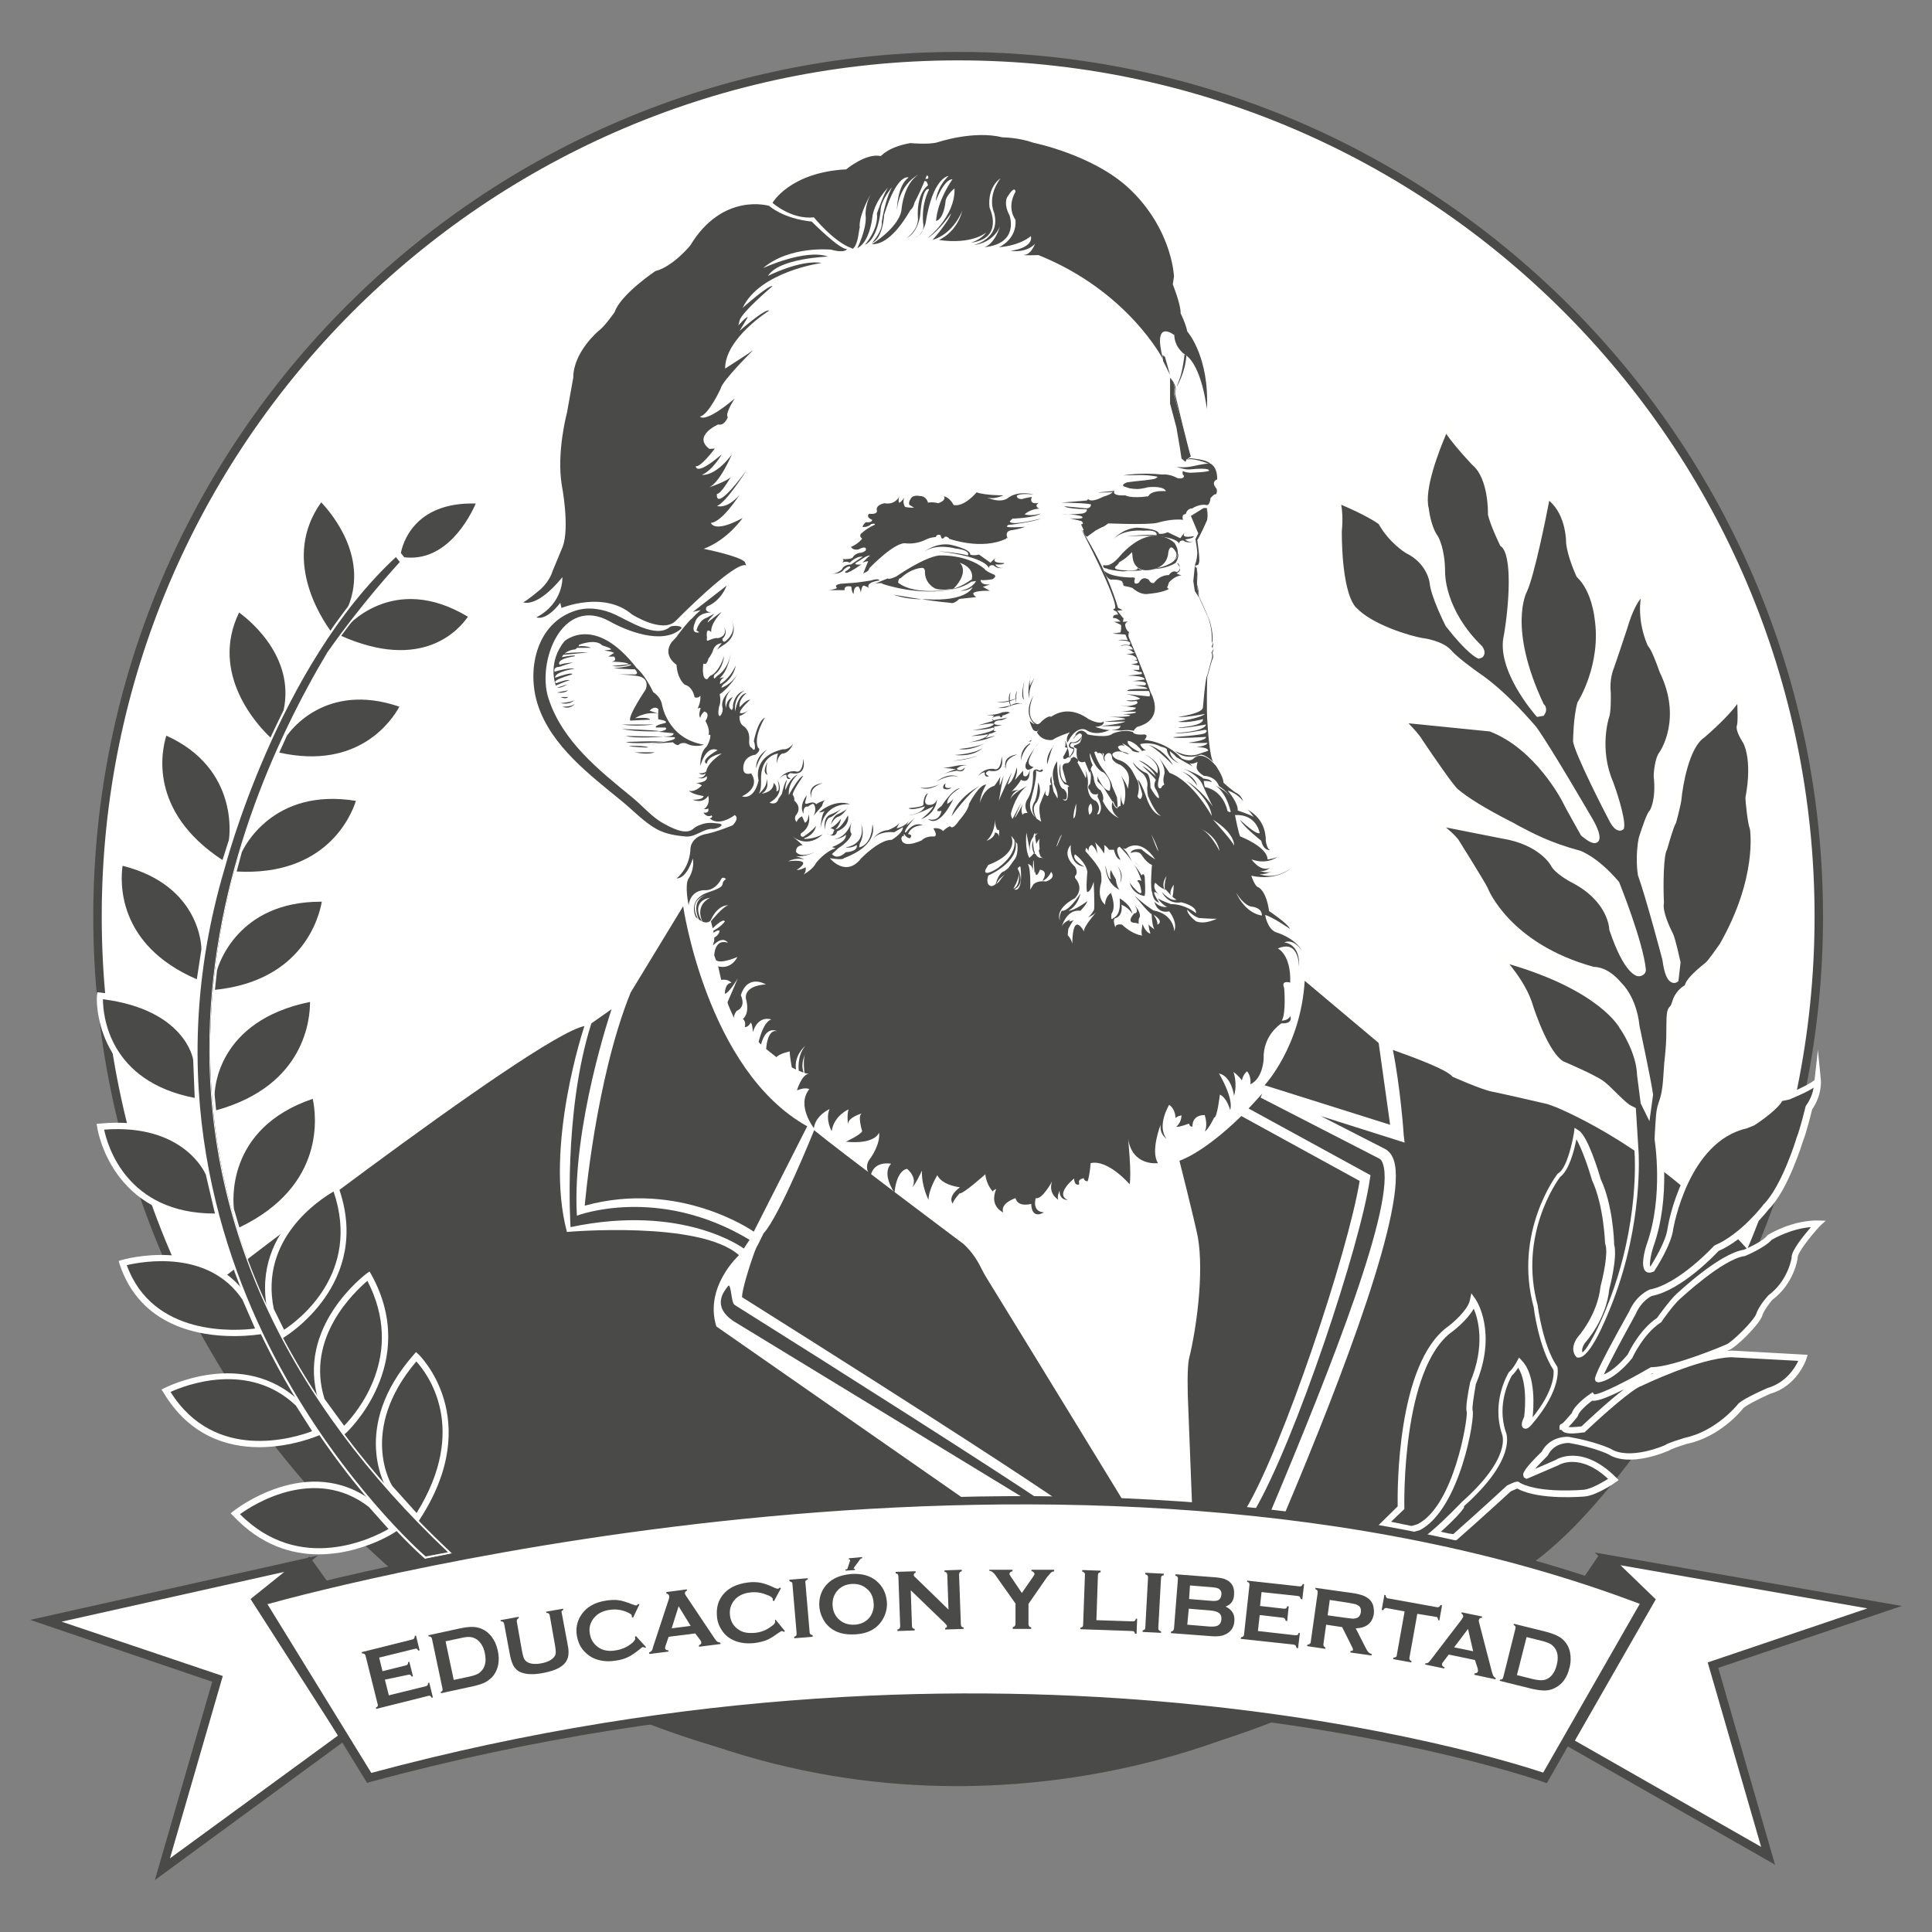 <?xml version="1.0" encoding="utf-8"?>
<!-- Generator: Adobe Illustrator 24.2.1, SVG Export Plug-In . SVG Version: 6.00 Build 0)  -->
<svg version="1.1" id="Capa_1" xmlns="http://www.w3.org/2000/svg" xmlns:xlink="http://www.w3.org/1999/xlink" x="0px" y="0px"
	 viewBox="0 0 64 64" style="enable-background:new 0 0 64 64;" xml:space="preserve">
<rect x="0" y="0" width="64" height="64" fill="#808080" stroke="none"/>
<style type="text/css">
	.st0{fill:#FFFFFF;}
	.st1{fill:#4A4A49;}
	.st2{fill:#FFFFFD;}
</style>
<g>
	<path class="st0" d="M60.25,30.36c0,15.74-12.76,28.5-28.51,28.5c-15.75,0-28.51-12.76-28.51-28.5c0-15.74,12.76-28.5,28.51-28.5
		C47.49,1.86,60.25,14.62,60.25,30.36"/>
	<polygon class="st1" points="38.76,12.52 38.76,13.37 38.97,14.16 39.08,14.8 39.14,15.19 39.27,15.3 39.31,15.21 39.43,15.12 
		38.9,13.09 38.91,12.85 38.86,12.64 	"/>
	<path class="st1" d="M39.6,18.74c0,0,0.1,0.03,0.05,0.6c0,0,0.07,0.23,0.06,0.35v0.05c0,0,0.39,0.83,0.39,0.93
		c0,0,0.1,0.34,0.06,0.61c0,0,0.05,0.06,0.01,0.15c0,0,0,0.04,0.01,0.05c0,0,0.05,0.02-0.02,0.15c0,0,0.07,0.11-0.01,0.24
		c0,0-0.12,0.41-0.16,0.57c0,0-0.03,1.13,0.01,1.52c0,0,0.06,1.15,0.2,1.29c0,0-0.26-0.26-0.43-0.25c0,0-0.49,0.22-0.85-0.13
		c0,0,0.42,0.26,0.81,0.1l0.29-0.1c0,0,0.04-0.12-0.39-0.12c0,0,0.33-0.03,0.37-0.14c0,0-0.6,0.01-0.63-0.01c0,0,0.6-0.06,0.58-0.19
		c0,0-1.03,0.07-1.09,0.01c0,0,1.01-0.07,1.07-0.14c0,0,0.12-0.12-0.04-0.1c0,0-0.75,0.15-0.96,0.1c0,0,0.97-0.03,1.02-0.28
		c0,0-0.8,0.15-0.93,0.1c0,0,0.86-0.04,0.83-0.28c0,0-0.47,0.14-0.83,0.09c0,0,0.81-0.14,0.89-0.26c0,0-0.6,0.12-0.89,0.1
		c0,0,0.83-0.11,0.83-0.32c0,0,0.08-1.01,0.14-1.05l0.14-0.52c0,0,0.06-0.15,0-0.24c0,0,0.09-0.12,0.05-0.14
		c0,0-0.05-0.05-0.04-0.08c0,0,0.06-0.04,0-0.15c0,0,0.04-0.5-0.18-0.93l-0.26-0.58c0,0-0.03-0.39-0.08-0.39
		C39.62,19.35,39.68,18.8,39.6,18.74"/>
	<path class="st1" d="M24.24,22.82c0.02-0.01,0.03-0.02,0.05-0.04C24.29,22.78,24.27,22.8,24.24,22.82"/>
	<path class="st1" d="M23.66,20.33L23.66,20.33c0.01,0,0.01-0.01,0.01-0.01L23.66,20.33z"/>
	<path class="st1" d="M22.95,25.93c0,0,0.04,0,0.09,0C23.01,25.93,22.98,25.93,22.95,25.93"/>
	<polyline class="st1" points="43.14,31.51 43.14,31.51 43.14,31.51 	"/>
	<path class="st1" d="M28.25,27.21c0.01-0.02,0.02-0.05,0.02-0.07C28.27,27.14,28.26,27.17,28.25,27.21"/>
	<path class="st1" d="M27.65,27.78c-0.02,0-0.03,0-0.05,0C27.6,27.78,27.62,27.78,27.65,27.78"/>
	<path class="st1" d="M28.25,8.24c-0.01,0-0.03-0.01-0.04-0.02c0-0.01,0-0.01,0,0c-0.58-0.2-1.25-1.02-1.25-1.02
		c-0.74,0.08-1.37-0.48-1.37-0.48s0.57-1.01,2.44-1.11c0,0,0.66-0.55,1.15-0.44c0,0,0.26-0.31,0.98-0.43c0,0,0.62,0.06,0.91-0.03
		c0,0,1.18-0.4,2.14-0.16c0,0,0.52,0,1.03,0.18c0,0,1.98,0.4,3.17,1.52c1.19,1.12,1.45,2.43,1.48,2.91l-0.04,0.26
		c0,0,0.27,0.67,0.26,0.96c0,0,0.17,0.34,0.22,0.6c0,0,0.74,0.83,0.65,2.58c0,0-0.16-1.45-0.72-1.81c0,0-0.35-0.22-0.36-0.65
		c0,0-0.74-0.59-0.37,0.81c0,0-1.15-2.26-4.13-3.46c0-0.03,0-0.03,0,0c0,0-0.52,0.02-0.49-0.01c0,0,0.21,0.05,0.38-0.37
		c0,0-0.23,0.31-0.82,0.24c0,0,0.76-0.08,0.68-0.49c0,0-0.33,0.31-1.06,0.37c0,0,0.6-0.25,0.55-0.91c0,0-0.31-0.38,0-0.93
		c0,0-0.01-0.25-0.28,0.19c0,0-0.12,0.22,0.08,0.59c0,0,0.35,0.94-0.84,1.06c0,0,0.33-0.06,0.53-0.7c0,0-0.19,0.55-0.89,0.63
		c0,0,0.93-0.19,0.69-1.08c0,0-0.25-0.5,0.21-1.13c0,0-0.44,0.27-0.36,0.97c0,0,0.5,1.02-0.62,1.16c0,0,0.33-0.09,0.51-0.34
		c0,0-0.45,0.41-1.57,0.25c0,0,0.59-0.23,0.78-0.98c0,0-0.27,0.76-0.99,0.98c0,0,0.53-0.59,0.62-0.89c0,0-0.4,0.6-0.8,0.84
		c0,0,0.94-0.71,0.91-1.66c0,0-0.29,0.23-0.3,0.45c0,0-0.05,0.56-0.31,0.63c0,0,0-0.58,0.54-1.38c0,0-0.24-0.06-0.55,0.72
		c0,0,0.01-0.43,0.42-0.83c0,0-0.52,0.03-0.76,1.57c0,0-0.12,0.44-0.37,0.47c0,0,0.31-0.06,0.3-0.41c0,0-0.11-0.59,0.19-1.19
		c0,0-0.22-0.16-0.3,0.88c0,0-0.07,0.55-0.45,0.74c0,0,0.37-0.24,0.38-0.64c0,0-0.09-0.78,0.33-1.11c0,0-0.07-0.48-0.42,0.31
		c0,0,0.02,0.52-0.27,0.55c0,0,0.14-0.06,0.14-0.29c0,0-0.03-0.76,0.55-0.79c0,0,0.05-0.08-0.04-0.11c0,0-0.84,2.31-1.82,2.28
		c0,0,0.97-0.59,0.99-1.21c0,0,0.08-0.8,0.55-1.09c0,0-0.61,0.27-0.71,1.17c0,0,0.01-0.82,0.39-1.08c0,0-0.37-0.17-0.81,1.23
		c0,0-0.04,0.79-0.4,0.93c0,0,0.36-0.39,0.32-0.69c0,0,0.17-1.23,0.62-1.47c0,0-0.68,0.67-0.66,1.12c0,0-0.08,0.91-0.52,1.11
		c0,0,0.46-0.51,0.4-1.04c0,0,0.26-0.76,0.39-0.88c0,0-0.5,0.49-0.55,1.06c0,0-0.09,0.78-0.49,0.97c0,0,0.29-0.58,0.28-1.02
		c0,0-0.06-0.34,0.17-0.78c0,0-0.42,0.72-0.37,1.13C28.45,7.57,28.44,8.1,28.25,8.24"/>
	<path class="st1" d="M24.72,18.73c-0.37-0.17-2.34,1.84-2.34,1.84c-0.44,0.43-1.45-0.22-1.45-0.22c-0.93-0.79-2.33-0.21-2.33-0.21
		l-0.04-0.17c-0.49,0.63-0.79,0.48-0.79,0.48c0.91-0.48,0.86-1.33,0.86-1.33c-0.86,1.05-1.3,0.83-1.3,0.83
		c0.11-0.03,0.6-0.45,0.6-0.45c0.3-0.29,0.37-0.57,0.37-0.57l0.34-0.82c0.24-0.65-0.03-2.04-0.03-2.04
		c-0.18-1.09,0.17-2.39,0.17-2.39l0.21-1.17c0-0.85,0.84-1.55,0.84-1.55c0.19-0.13,0.53-0.62,0.53-0.62
		c0.2-0.59,1.35-1.36,1.35-1.36c0.57-0.14,1.15-0.84,1.15-0.84c1.08-1.79,2.62-1.32,2.62-1.32s0.45,0.42,1.41,0.52
		c0,0,0.93,0.94,1.17,0.91c0,0-0.06,0.15-0.53,0.02c0,0-1.37-0.14-2.25,0.61c0,0,1.4-0.65,2.15-0.38c0,0-1.63,0.05-1.99,0.64
		c0,0,1.08-0.55,1.78-0.43c0,0-2.05,0.28-2.62,1.49c0,0,0.87-0.78,0.99-0.72c0,0-1.03,0.87-1.09,1.14l-0.04,0.16
		c0,0,0.27-0.31,0.31-0.27l-0.27,0.45c0,0,0.85-0.75,0.98-0.67c0,0-1.46,0.91-1.46,1.92c0,0,0.86-0.55,0.93-0.61
		c0,0-1.03,1.01-1.08,1.28c0,0-0.39,0.85-0.68,0.92c0,0,0.14,0.25,1.15-0.6c0,0-0.34,0.51-0.23,0.62c0,0-0.11,0.3-0.32,0.24
		c0,0-0.86,0.38-0.29,0.81l0.18-0.01c0,0-0.48,0.64-0.63,0.58c0,0-0.03,0.37,0.86-0.39c0,0-0.3,0.53-0.66,0.68
		c0,0,0.42,0.08,0.99-0.67c0,0-0.41,0.97-0.77,1.09c0,0,0.67-0.22,0.75-0.37c0,0-0.34,0.6-0.47,0.58c0,0-0.12,0.7,0.98-0.78
		c0,0-0.68,1.08-0.98,1.18c0,0,0.32,0.13,0.75-0.37c0,0-0.58,0.91-0.95,0.93c0,0,0.09,0.36,1.05-0.16c0,0-0.49,0.72-1.29,1.02
		c0,0,1.15,0.23,1.36,0.43L24.72,18.73z"/>
	<path class="st1" d="M29.41,19.16c0,0,0.02,0.06,0.29-0.07c0,0,0.9-0.63,1.41-0.69c0,0,0.9-0.05,1.5,0.44c0,0,0.02,0.04,0.06,0.06
		c0.03,0.03,0.17,0.1,0.22,0.12c0,0,0.19,0.05-0.02,0.17c0,0-0.32,0.05-0.36,0.02c0,0-0.29,0.07-0.34,0.05c0,0,0.2-0.42-0.38-0.62
		c0,0,0.35,0.28-0.2,0.86c0,0-0.42,0.08-0.62-0.01c0,0-0.35-0.16-0.33-0.58c0,0-0.01-0.1-0.09-0.1c0,0-0.35,0-0.71,0.34
		c0,0-0.52,0.17-0.62,0.17c0,0-0.2-0.02-0.33,0.05C28.87,19.38,29.36,19.18,29.41,19.16"/>
	<path class="st1" d="M29.23,19.34c0,0,1.21,0.43,2.35,0.17c0,0-1.25,0.25-1.83-0.21c0,0,0.01-0.12,0.05-0.14
		c0.04-0.02-0.6,0.16-0.6,0.16L29.23,19.34z"/>
	<path class="st1" d="M32.19,19.19c0,0-0.43,0.33-0.81,0.35c0,0,0.43-0.01,0.81-0.28V19.19z"/>
	<path class="st1" d="M37.5,18.29c0,0,0.02,0.15,0.02,0.18c0,0,0.03,0.44,0.49,0.42c0,0,0.65-0.01,0.69-0.58
		c0,0,0.05-0.39,0.26-0.01c0,0,0.05,0.11-0.05,0.24c0,0,0.24-0.17,0-0.55c0,0-0.7-0.73-1.73,0.34c-0.13,0.14-0.36,0.47-0.66,0.39
		C36.54,18.72,36.96,18.86,37.5,18.29"/>
	<path class="st1" d="M38.92,18.54c0,0-0.11,0.18-0.59,0.28l-0.1,0.03c0,0,0.41-0.01,0.71-0.2c0,0,0.12-0.15,0.09-0.34
		C39.03,18.32,38.99,18.52,38.92,18.54"/>
	<path class="st1" d="M35.81,17.52c0,0,1.21,2.3,1.13,2.63h0.1C37.04,20.15,36.72,18.94,35.81,17.52"/>
	<path class="st1" d="M36.94,20.15l-0.07,0.04l0.07,0.05l0.25-0.03c0,0-0.11-0.06-0.16-0.07C36.98,20.12,36.94,20.15,36.94,20.15"/>
	<path class="st1" d="M35.44,24.26c0,0-0.45,0.15-0.57,0.25c0,0-0.34,0.07-0.52-0.25c0,0,0.64-1.2,1.71-0.44c0,0,0.36,0.2,0.5,0.08
		c0,0,0.06,0.15-0.28,0.18c0,0,0.41,0.14,0.5,0.09c0,0-0.46,0.25-0.8,0.01c0,0-0.31-0.19-0.62,0.42
		C35.36,24.6,35.28,24.45,35.44,24.26"/>
	<path class="st1" d="M34.24,23.03c0,0-0.35,0.73,0.11,0.96c0,0,0.08,0.01,0.15-0.09c0,0,0.22-0.21,0.32-0.16l-0.46,0.48
		c0,0-0.06,0.02-0.13-0.04c0,0-0.08-0.11-0.12-0.3c0,0,0.1,0.1,0.17,0.11C34.28,23.99,33.85,23.69,34.24,23.03"/>
	<path class="st1" d="M38.09,22.89c0,0,0.58,0.92-0.42,1.19c0,0-0.09,0.06-0.11,0.13c0,0-0.18-0.05-0.4-0.01c0,0-0.3-0.01-0.33-0.03
		c0,0,0.27,0.02,0.29-0.12c0,0-0.65,0.01-0.65,0c0,0,0.65-0.06,0.81-0.15c0,0-0.65,0.02-0.68,0c0,0,0.63-0.05,0.68-0.08
		c0,0-0.02-0.05-0.58-0.08c0,0,0.68,0.03,0.74-0.04c0,0,0.04-0.02-0.24-0.04c0,0,0.5-0.02,0.42-0.08l-0.49-0.01
		c0,0,0.53-0.02,0.49-0.13c0,0-0.44-0.05-0.49-0.08c0,0,0.16,0.04,0.23,0.03c0,0,0.46-0.05,0.28-0.17c0,0-0.19,0.04-0.34-0.02
		c0,0,0.37,0.02,0.47-0.06c0,0-0.11-0.08-0.47-0.15c0,0,0.67,0.07,0.77,0.08c0.01,0,0.01,0,0.01,0
		C38.07,23.08,38.12,22.99,38.09,22.89"/>
	<path class="st1" d="M37.01,20.23l0.19,0.24h0.02L37.2,20.6c0,0,0.16-0.01,0.2-0.02c0,0-0.09,0-0.13,0.11c0,0,0.01,0.17,0.13,0.25
		c0,0-0.04,0.1,0,0.19l0.29,0.69l0.23,0.57l0.17,0.47l0.04,0.16h-0.04c0,0,0.01-0.08-0.04-0.13h-0.7c0,0-0.11-0.08,0.61-0.07
		c0,0,0.13,0-0.04-0.06l-0.33-0.06h0.34c0,0,0.2-0.14-0.41-0.14l0.39-0.05c0,0,0.09-0.12-0.56-0.13l0.47-0.05
		c0,0,0.04-0.09-0.08-0.07l-0.22-0.07h0.22v-0.14c0,0-0.22-0.04-0.27-0.04l0.2-0.04c0,0,0.1-0.1-0.17-0.11h0.16
		c0,0,0.01-0.18-0.36-0.18c0,0,0.28-0.04,0.29-0.06c0,0-0.05-0.01-0.06-0.01c0,0-0.04-0.08-0.19-0.09l0.21-0.01l-0.03-0.01
		c0,0-0.04-0.19-0.4-0.1c0,0,0.05-0.06,0.29-0.03c0,0,0.19-0.16-0.37-0.16c0,0,0.11-0.04,0.32,0l-0.08-0.19l-0.43-0.03l0.27-0.04
		c0,0,0.04-0.19,0.01-0.25c0,0-0.19-0.1-0.24-0.1l0.23-0.01c0,0-0.14-0.15-0.24-0.11c0,0-0.06-0.13,0.16-0.12
		c0,0-0.03-0.09-0.09-0.13C36.93,20.23,36.98,20.19,37.01,20.23"/>
	<path class="st1" d="M22.19,20.77c-0.46,0.39-1.35-0.2-1.81-0.41c-0.4-0.19-0.89-0.27-1.32-0.13c-1.31,0.42-1.62,1.98-1.24,3.13
		c0.45,1.36,1.72,2.31,2.78,3.18c0.38,0.31,0.73,0.69,1.16,0.93c0.3,0.16,0.62,0.21,0.95,0.24c0.34,0.03,0.61-0.28,0.9-0.25
		c0.13,0.01,0.46-0.15,0.19-0.18c-0.25-0.03-0.39-0.04-0.62,0.05c-0.08,0.03-0.16,0.07-0.22,0.13c-0.26,0.22-0.74-0.05-1.01-0.2
		c-0.35-0.19-0.69-0.59-1-0.84c-1.11-0.91-2.31-1.85-2.78-3.28c-0.4-1.23,0.46-3.42,2.02-2.56c0.57,0.32,1.74,0.79,2.36,0.26
		C22.68,20.73,22.28,20.7,22.19,20.77"/>
	<path class="st1" d="M22.29,24.59c0.11,0.11,0.18,0.09,0.18,0.09c0.11-0.11,0.27-0.05,0.27-0.05c0.28,0.15,0.58,0.04,0.58,0.04
		c-1.25-0.21-1.4-1.38-1.4-1.38c-0.07-0.24-0.28-0.36-0.28-0.36c-0.28-0.59-0.55-0.8-0.55-0.8c-1.39-1.8-2.39-0.89-2.39-0.89
		c-0.57,0.7-0.3,1.43-0.3,1.43l0.01,0.04c0,0,0.44-0.19,0.46-0.17c0,0-0.01-0.07-0.44,0.09c0,0-0.26-0.06,0.52-0.29
		c0,0,0.07-0.11-0.56,0.11c0,0-0.08-0.17,0.64-0.3c0,0-0.13-0.05-0.66,0.1c0,0-0.06-0.15,0.16-0.16c0,0,0.4-0.14,0.46-0.14
		c0,0-0.25,0-0.45,0.07c0,0-0.17-0.18,0.5-0.28c0,0,0.1-0.07-0.43,0.03l0.05-0.08c0,0,0.79-0.07,0.83-0.08c0,0-0.54-0.01-0.79,0.04
		c0,0,0.13-0.12,0.36-0.14c0,0,0.05-0.04,0.06-0.05c0,0,0.42,0,0.46,0c0,0-0.15-0.08-0.42-0.05c0,0,0.02-0.02,0.02-0.05
		c0,0,0.54-0.22,0.77,0.02c0,0,0.35,0.1,0.28,0.14l-0.22,0.03c0,0,0.29,0.03,0.33,0.08l-0.19,0.12h0.19c0,0,0.13,0.13-0.08,0.17
		c0,0,0.5,0,0.56,0.08L20.88,22c0,0-0.6,0.07-0.61,0.05c0,0,0.18,0.08,0.62-0.04c0,0,0.15,0.05-0.57,0.13c0,0,0.68,0.04,0.71,0.03
		c0,0,0.22,0.21-0.11,0.17h-0.46c0,0,0.7,0.02,0.81,0.1c0,0,0.23,0.09,0.12,0.4c0,0-0.61,0.9-0.51,1.03l0.65-0.03
		c0,0,0.04-0.09-0.49-0.05c0,0,0.33-0.23,0.76-0.15l-0.28-0.1c0,0,0.15-0.18,0.29-0.05c0,0-0.02,0.28,0,0.34
		c0,0,0.34,0.04,0.23,0.12c0,0-0.37,0.07-0.31,0.15h0.31c0,0,0.15,0.08-0.23,0.14c0,0,0.48,0.05,0.5,0.05c0,0,0.05,0.13-0.36,0.1
		c0,0,0.18,0.03,0.39,0.03c0,0,0.23,0.1-0.79,0.22L22.29,24.59z"/>
	<path class="st1" d="M18.45,22.78l0.35-0.11C18.8,22.67,18.6,22.8,18.45,22.78"/>
	<path class="st1" d="M18.45,22.94l0.36-0.07C18.82,22.87,18.7,22.98,18.45,22.94"/>
	<path class="st1" d="M18.57,23.09h0.24C18.82,23.09,18.76,23.18,18.57,23.09"/>
	<path class="st1" d="M18.57,23.29c0,0,0.32-0.02,0.44-0.09C19.01,23.21,18.87,23.36,18.57,23.29"/>
	<path class="st1" d="M18.63,23.41c0,0,0.32,0.01,0.41-0.1C19.05,23.31,18.9,23.52,18.63,23.41"/>
	<path class="st1" d="M20.6,24c0,0,1.02,0,1.07,0C21.67,24,21.08,24.08,20.6,24"/>
	<path class="st1" d="M20.6,24.15c0,0,1.06,0.03,1.26,0.07C21.85,24.23,21.09,24.25,20.6,24.15"/>
	<path class="st1" d="M20.73,24.38c0,0,1.2,0.02,1.25,0.02C21.98,24.4,21.05,24.48,20.73,24.38"/>
	<path class="st1" d="M20.73,24.58c0,0,1.03-0.05,1.3,0C22.03,24.57,21.03,24.67,20.73,24.58"/>
	<path class="st1" d="M20.83,24.71c0,0,0.53-0.02,0.65,0.05C21.48,24.77,20.93,24.75,20.83,24.71"/>
	<path class="st1" d="M21.03,24.92c0,0,0.64,0,0.66,0C21.69,24.92,21.49,25.02,21.03,24.92"/>
	<path class="st1" d="M34.11,23.14c0,0-0.09-0.22,0.16-0.68c0,0-0.12,0.17-0.15,0.26c0,0-0.03-0.24,0.03-0.35
		C34.14,22.37,34,22.94,34.11,23.14"/>
	<path class="st1" d="M32.33,19.25c0,0-0.11,0.25-0.52,0.32c0,0,0.22,0.02,0.41-0.12c0,0-0.17,0.49-1.56,0.4c0,0-0.6,0.03-1.05-0.15
		c0,0,1.09,0.2,1.88,0.27c0,0,0.09,0.06,0.29-0.13c0,0,0.54-0.06,0.56-0.06c0,0-0.11-0.07-0.1-0.13c0,0,0.05-0.09,0.55-0.08
		l-0.23-0.13l0.24-0.08c0,0-0.35,0.04-0.31-0.17l-0.16,0.02L32.33,19.25z"/>
	<path class="st1" d="M33.96,22.45c0,0-0.12,0.42-0.04,0.72C33.92,23.17,33.77,23.14,33.96,22.45"/>
	<path class="st1" d="M32.68,23.68c0,0,0.29,0.02,0.51-0.08c0,0,0.22-0.05,0.26,0.01c0,0-0.18,0.09-0.24,0.09c0,0,0,0.08-0.07,0.06
		c0,0,0-0.06-0.08-0.04c0,0-0.32,0.04-0.14,0.14l0.13-0.03c0,0,0.17-0.02,0.32-0.06c0,0-0.1,0.07-0.22,0.09c0,0-0.19-0.01-0.22,0.1
		c0,0-0.04,0.06,0.27,0.06c0,0-0.24,0.05-0.27,0.05c0,0,0.02,0.11-0.02,0.14l0.09,0.01c0,0-0.11,0.08-0.25,0.09
		c0,0,0.03,0.03-0.11,0.14c0,0,0.3-0.08,0.32-0.07c0,0-0.23,0.08-0.28,0.1c0,0-0.12,0.04-0.29,0.07l-0.31,0.05
		c0,0,0.66-0.13,0.64-0.28c0,0-0.2,0.06-0.55,0.06c0,0,0.96-0.16,0.72-0.28c0,0-0.12,0.07-0.68,0.09c0,0,0.56-0.08,0.63-0.14
		c0,0,0.36-0.17-0.44-0.02c0,0,0.45-0.14,0.5-0.15c0,0-0.1-0.06,0.03-0.17C32.93,23.7,32.72,23.69,32.68,23.68"/>
	<path class="st1" d="M37,18.73c0,0-0.2,0.11,0.1,0.15c0,0,0.66,0.08,0.58-0.08c0,0,0.1,0.14,0.35,0.08c0,0-0.45,0.04-0.68,0.03
		c0,0-0.14,0.03-0.24,0.01c0,0-0.39-0.04-0.45-0.09c0,0-0.15,0-0.11-0.11c0,0,0.01,0.01,0.13,0.01c0,0,0.13,0.01,0.3-0.09
		c0,0,0.05,0.01,0.11-0.02L37,18.73z"/>
	<path class="st1" d="M32.75,18.82c0,0-0.01-0.36-1.67-0.56c0,0,0.62,0.04,0.98,0.14c0,0,0.13-0.17-0.41-0.23
		c0,0-0.62-0.18-1.02,0.1c0,0,0.35-0.29,0.83-0.23c0,0,0.7,0.14,0.68,0.33c0,0,0.1,0.05,0.29,0l0.38,0.27c0,0,0.13-0.13,0.18-0.16
		c0,0-0.22,0.17,0.27,0.17c0,0,0.05,0.06-0.29,0.05c0,0,0.07,0.14,0.27,0.11c0,0-0.21,0.05-0.32-0.08
		C32.9,18.73,32.77,18.69,32.75,18.82"/>
	<path class="st1" d="M31.16,25.45c0,0,0.15-0.01,0.36-0.05c0,0,0.38-0.09,0.52-0.05c0,0-0.22-0.02-0.35,0.12
		c0,0,0.13,0.13,0.27-0.05c0,0-0.01,0.19-0.25,0.11c0,0-0.25,0.03-0.45,0.11c0,0,0.32-0.14,0.41-0.16
		C31.67,25.49,31.33,25.42,31.16,25.45"/>
	<path class="st1" d="M31.62,25.01c0,0,0.65-0.03,0.93-0.23C32.55,24.78,32.28,25.08,31.62,25.01"/>
	<path class="st1" d="M31.76,24.81c0,0,0.71-0.05,0.96-0.25C32.73,24.56,32.22,24.9,31.76,24.81"/>
	<path class="st1" d="M31.56,25.2c0,0,0.6-0.05,0.93-0.22C32.49,24.98,32.11,25.19,31.56,25.2"/>
	<path class="st1" d="M27.18,27.46c0,0,0.05-0.85,0.98-0.82c0,0-0.46-0.21-1.03,0.27c0,0,0.06,0.01,0.19-0.04
		C27.33,26.87,27.21,26.91,27.18,27.46"/>
	<path class="st1" d="M34.91,24.7c0,0-0.27,0.29-0.22,0.62C34.69,25.33,34.86,24.68,34.91,24.7"/>
	<path class="st1" d="M31.33,25.95c0,0-0.12,0.21,0.19,0.14c0,0-0.11,0.11-0.27,0.03C31.25,26.11,31.21,26.01,31.33,25.95"/>
	<path class="st1" d="M31.02,25.89c0,0,0.45-0.27,0.73-0.15C31.75,25.74,31.47,25.55,31.02,25.89"/>
	<path class="st1" d="M30.48,26.09c0,0,0.31,0.06,0.65-0.12C31.13,25.96,30.81,26.22,30.48,26.09"/>
	<path class="st1" d="M31.52,27.04c0,0,0.59-0.82,0.96-1.02C32.49,26.02,31.74,26.36,31.52,27.04"/>
	<path class="st1" d="M25.05,25.45c0,0-0.05-0.36,0.36-0.62C25.41,24.83,25.14,25.07,25.05,25.45"/>
	<path class="st1" d="M25.43,25.24c0,0-0.22,0.35,0,0.43C25.43,25.68,25.33,25.53,25.43,25.24"/>
	<path class="st1" d="M26.88,26.43c0,0-0.2-0.42,0.38-0.49C27.25,25.95,26.8,26.04,26.88,26.43"/>
	<path class="st1" d="M27.33,27.48c0,0-0.09-0.36,0.16-0.49c0,0,0.25-0.09,0.38-0.2c0,0-0.29,0.29-0.39,0.29
		C27.47,27.08,27.33,27.17,27.33,27.48"/>
	<path class="st1" d="M26.72,26.35c0,0-0.27,0.33-0.1,0.61c0,0-0.04-0.27,0.15-0.24c0,0,0.11-0.1,0.18-0.09c0,0,0.13,0.15,0,0.39
		l0.28-0.32c0,0,0.04-0.18,0.12-0.2c0,0-0.33,0.11-0.32,0.16c0.02,0.05,0.03-0.13-0.22-0.06C26.57,26.69,26.71,26.54,26.72,26.35"/>
	<path class="st1" d="M30.74,26.28c0,0-0.21,0.34,0,0.38c0,0,0.22,0.05,0.3-0.18c0,0-0.01,0.46-0.53,0.66c0,0,0.33-0.25,0.41-0.43
		c0,0-0.57,0.3-0.82,0.3c0,0,0.45-0.05,0.54-0.3c0,0-0.45,0.16-0.54,0.06c0,0,0.49-0.03,0.49-0.12
		C30.59,26.66,30.58,26.34,30.74,26.28"/>
	<path class="st1" d="M31.19,26.7c0,0,0.36-0.57,0.61-0.59c0,0-0.45,0.24-0.42,0.52c0,0,0.17-0.1,0.21-0.18c0,0-0.45,1.01-0.85,0.68
		c0,0,0.36,0.14,0.45-0.27c0,0-0.3,0.07-0.03-0.14L31.19,26.7z"/>
	<path class="st1" d="M25.83,25.78c0,0,0.18-0.26,0.52-0.23c0,0,0.23,0.13,0.26-0.41c0,0,0.16,0.59-0.42,0.47c0,0-0.22,0.08,0,0.18
		c0,0-0.14,0.08-0.14-0.12C26.05,25.68,26.01,25.62,25.83,25.78"/>
	<path class="st1" d="M27.53,27.31c0,0,0.04-0.27,0.24-0.35c0,0,0.29-0.12,0.31-0.21c0,0-0.14,0.26-0.33,0.31
		C27.75,27.06,27.63,27.1,27.53,27.31"/>
	<path class="st1" d="M28.09,27.01c0,0,0.1,0.34-0.36,0.53c0,0-0.04,0.27-0.35,0.06c0,0,0.2,0.18,0.24-0.08c0,0,0.09-0.02-0.11-0.09
		c0,0,0.16-0.05,0.35-0.31c0,0-0.02,0.19-0.18,0.35C27.67,27.47,27.82,27.51,28.09,27.01"/>
	<path class="st1" d="M33.48,22.92c0,0-0.08,0.24,0.02,0.51C33.5,23.43,33.33,23.17,33.48,22.92"/>
	<path class="st1" d="M33.69,22.89c0,0-0.11,0.14-0.01,0.46C33.67,23.35,33.63,23.14,33.69,22.89"/>
	<path class="st1" d="M33.02,23.26c0,0,0.36,0.07,0.73-0.17C33.76,23.1,33.42,23.26,33.02,23.26"/>
	<path class="st1" d="M33.05,23.45c0,0,0.31-0.04,0.46-0.1c0,0,0.19-0.11,0.34-0.03c0,0,0.06-0.07-0.42,0.07
		C33.43,23.4,33.31,23.47,33.05,23.45"/>
	<path class="st1" d="M38.76,12.52c0,0,0.17,0.16,0.19,0.36c0,0-0.02,0.14-0.02,0.18c0,0,0.47,1.98,0.52,2.06
		c0,0-0.12,0.07-0.13,0.12c0,0,0.02-0.11-0.05-0.18c0,0,0.12-0.08,0.09-0.11c0,0-0.03-0.14-0.05-0.19l-0.4-1.66l0.02-0.22
		C38.92,12.87,38.84,12.53,38.76,12.52"/>
	<path class="st1" d="M39.24,11.74c0,0-0.06,0.55-0.17,0.83l-0.1,0.26c0,0,0.3-0.49,0.33-1.06L39.24,11.74z"/>
	<polygon class="st1" points="38.51,11.76 38.53,11.96 38.76,12.42 38.59,11.82 	"/>
	<path class="st1" d="M28.8,18.82c0,0,0.86-0.9,1.22-0.82c0,0,0.3,0.04,0.62-0.11c0,0,0.15-0.09,0.36-0.1c0,0,0.03-0.12,0.16-0.06
		c0,0,0.02,0.21,0.14,0.05c0,0,0.07-0.03,0.15,0.07c0,0,1.08,0.39,1.89-0.01c0,0-0.03-0.04,0.04-0.01c0,0-0.14-0.25,0.16-0.27
		c0,0,0.25-0.04,0.42-0.11c0,0-0.52,0.04-0.6,0c0,0-0.02-0.08,0.14-0.07c0,0,0.77-0.1,0.98-0.2c0,0-1,0.26-1.03,0.09l0.09-0.09
		c0,0,0.73-0.02,0.94-0.17c0,0-0.29,0.1-0.54,0.03c0,0,0.18-0.18,0.49-0.19c0,0-0.2-0.08-0.02-0.19c0,0-0.34,0.08-0.23-0.2
		c0,0-0.29,0.05-0.31,0.07c0,0-0.18,0.02-0.19-0.1c0,0,0.03-0.1,0.56-0.05c0,0-0.48-0.14-0.83,0.1c0,0-0.22,0.24-0.78-0.03
		c0,0,0.19,0.14,0.61-0.04c0,0-0.61,0-0.89-0.1c0,0-0.4,0.49-0.76,0.42c0,0-0.12-0.25-0.32-0.29c0,0,0.1,0.13-0.19,0.23
		c0,0-0.15-0.05-0.34-0.02c0,0-0.04-0.22-0.28-0.22c0,0-0.22-0.05-0.29,0.09c0,0-0.13,0.19,0,0.23l0.11,0.07c0,0-0.21,0-0.3-0.03
		c0,0-0.1-0.15-0.02-0.31c0,0-0.12,0.18-0.18,0.17c0,0-0.04-0.09,0.02-0.22c0,0-0.13,0.31-0.5,0.24c0,0-0.31,0.05-0.25,0.25
		c0,0,0.03,0.13-0.26,0.1c0,0-0.13,0.1,0.1,0.2c0,0,0.02,0.1-0.21,0.08c0,0-0.13,0.12-0.1,0.16c0,0,0.18,0.01,0.28-0.1
		c0,0,0.17-0.04,0.11,0.03c0,0-0.19,0.06-0.46,0.3c0,0-0.05,0.09,0.05,0.15c0,0-0.1,0.16-0.37,0.28c0,0,0.06,0.12,0.25,0.08
		c0,0,0.29-0.16,0.24,0.03c0,0-0.04,0.05-0.15,0.08c0,0-0.15-0.01-0.27,0.13c0,0,0.02,0.1-0.37,0.08c0,0,0.12,0.01,0,0.13
		c0,0,0.1-0.09,0.26-0.01c0,0,0.2-0.22,0.43-0.2l-0.39,0.26c0,0-0.23-0.01-0.3,0.16c0,0-0.17,0.18-0.39,0.13
		c0,0,0.33,0.07,0.46-0.13c0,0,0.19-0.17,0.21-0.06c0,0-0.1,0.11-0.17,0.13c0,0-0.08,0.2,0.53-0.23c0,0-0.39,0.04-0.07-0.12
		c0,0,0.3-0.22,0.36-0.17l-0.05,0.03l-0.2,0.2c0,0,0.17-0.07,0.19-0.04l-0.02,0.04l-0.15,0.37C28.6,18.96,28.77,18.97,28.8,18.82"/>
	<path class="st1" d="M39.96,16.73c0.12,0.03,0.14-0.23,0.14-0.23c0.15-0.17,0.17-0.12,0.17-0.12c0.07-0.06,0.03-0.19,0.03-0.19
		c-0.21-0.24,0.02-0.31,0.02-0.31c0.01-0.45-0.24-0.53-0.24-0.53c-0.11-0.13-0.64-0.17-0.64-0.17c-0.07,0-0.1,0.06-0.1,0.06
		c0.09-0.11,0.7,0.12,0.7,0.12c-0.13-0.01-0.56,0.09-0.56,0.09c-0.3,0.06-0.52,0.01-0.52,0.01c0.3,0.11,0.45,0.09,0.45,0.09
		c0.7-0.07,0.64,0.04,0.64,0.04c-0.01,0.05-0.61,0.07-0.61,0.07c-0.21-0.01-0.25-0.06-0.25-0.06c-0.05,0.11,0.03,0.16,0.03,0.16
		c0,0.13-0.21,0.08-0.21,0.08c-0.3-0.16-0.51-0.12-0.51-0.12c-0.74-0.08-1.3,0.03-1.3,0.03c0.14-0.01,0.45-0.01,0.45-0.01
		c0.32-0.02,0.63,0.04,0.63,0.04c0.04,0,0.07,0.02,0.07,0.02c-0.03,0.02-0.07,0.05-0.07,0.05c-0.08,0.04-0.64,0.09-0.64,0.09
		c-0.11,0.01-0.31,0.04-0.31,0.04c-0.23,0.09-0.08,0.14-0.08,0.14l0.12,0.04c0.06,0.03,0.29,0.04,0.29,0.04
		c0.16,0,0.37-0.06,0.37-0.06c0.56-0.05,0.59,0.13,0.59,0.13c-0.53-0.03-0.58,0.17-0.58,0.17c-0.6,0.08-0.76-0.03-0.76-0.03
		s0.47-0.02-0.01,0c-0.48,0.02-0.35-0.15-0.35-0.15c-0.05,0.01-0.53,0.05-0.53,0.05c0.04,0.02,0.47-0.01,0.47-0.01
		c-0.05,0.08-0.3,0.15-0.3,0.15c-0.46,0.23-0.51,0.08-0.51,0.08l-0.05,0.05l-0.85,0.07c0,0,0.86,0.01,0.99,0.06
		c0,0,0.01,0.12-0.14,0.13l-0.74-0.07c0,0,0.02,0.08,0.74,0.1c0,0,0.04,0.1-0.14,0.14c0,0-0.42,0.05-0.69,0.02
		c0,0,0.69,0.01,0.69,0.11c0,0,0.03,0.07-0.42,0.03l0.38,0.09c0,0,0.13,0.1-0.01,0.11c0,0,0.08,0.17,0.1,0.21
		c0,0,0.32-0.18,0.6-0.25c0,0,1.46,0.07,1.82-0.01c0,0,0.48-0.15,0.86-0.1c0,0-0.07-0.19,0.09-0.19c0,0,0.03-0.19,0.23-0.19
		C39.48,16.84,39.75,16.68,39.96,16.73"/>
	<path class="st1" d="M36.01,17.78l0.29-0.21c0,0,0.22-0.12,0.24-0.12c0.03,0,0.18-0.12,0.18-0.12l-0.07-0.05l-0.47,0.07l-0.31,0.22
		C35.88,17.57,35.91,17.75,36.01,17.78"/>
	<path class="st1" d="M39.6,18.74l0.06-0.02c0.05,0,0.06-0.09,0.06-0.09c0.04-0.08-0.06-0.74-0.06-0.74
		c0.07-0.08,0.32-0.65,0.32-0.65c0.05-0.17,0-0.4,0-0.4s-0.02,0.29-0.06,0.37l-0.32,0.65c0,0,0.07,0.4,0.06,0.47
		c0,0-0.01,0.23-0.06,0.33l-0.02,0.09L39.6,18.74z"/>
	<path class="st1" d="M39.06,18.01c0,0-0.07-0.35-1.74-0.24c0,0,0.62-0.08,0.99-0.04c0,0,0.09-0.19-0.44-0.15
		c0,0-0.64-0.07-0.99,0.28c0,0,0.3-0.35,0.78-0.38c0,0,0.71,0.02,0.73,0.2c0,0,0.11,0.03,0.29-0.05l0.42,0.2c0,0,0.1-0.15,0.15-0.19
		c0,0-0.19,0.21,0.29,0.12c0,0,0.06,0.06-0.28,0.11c0,0,0.1,0.12,0.28,0.06c0,0-0.2,0.09-0.33-0.02
		C39.2,17.9,39.06,17.89,39.06,18.01"/>
	<path class="st1" d="M39.08,18.82c0,0,0.01,0.08-0.09,0.13c0,0-0.01,0-0.01,0c0,0-0.13-0.09-0.26,0.1c0,0-0.29-0.02-0.49,0.26
		c0,0-0.11,0.04-0.17-0.1c0,0-0.2-0.17-0.33,0.09c0,0-0.18,0.12-0.15-0.09c0,0,0.08-0.1-0.11-0.08c0,0-0.66,0-0.89-0.22
		c0,0,0.04,0.22,0.21,0.29c0,0,0.39-0.02,0.4,0.1h-0.04c0,0,0.08,0.01,0.06,0.06c0,0-0.04,0.05,0.13,0.07c0,0,0.16,0.03,0.19,0.06
		c0,0,0.25,0.24,0.53,0.18c0,0,0.44-0.03,0.66-0.16c0,0-0.1-0.06-0.04-0.08l0.04-0.13c0,0,0.17-0.22,0.42-0.24
		c0,0-0.15-0.04-0.16-0.07C38.99,18.99,39.13,18.91,39.08,18.82"/>
	<path class="st1" d="M38.99,18.65c0,0,0.1,0.12,0.09,0.17C39.08,18.82,39.09,18.67,38.99,18.65"/>
	<polygon class="st1" points="39.58,18.75 39.53,19.25 39.58,19.58 39.71,19.78 39.63,19.26 39.66,19.03 39.64,18.83 	"/>
	<path class="st1" d="M36.15,26.61c0,0,0.1,0.13,0.07,0.3c0,0,0.1,0.06,0.12,0.06C36.34,26.98,36.47,26.58,36.15,26.61"/>
	<path class="st1" d="M29.13,19.23c0,0,0-0.09-0.28,0c0,0-0.51,0.08-0.61,0.08c0,0-0.33,0.02-0.37,0.03
		c-0.05,0.01,0.05-0.01,0.05-0.01s-0.34,0.02-0.19,0.15c0,0-0.16,0.07-0.31,0.07h0.56c0,0-0.05-0.17,0.22-0.12
		c0,0,0.02,0.23,0.08,0.24c0,0-0.02-0.26,0.16-0.24c0,0,0.09,0.13,0.07,0.24c0,0,0.03-0.29,0.11-0.27c0,0,0.12,0.04,0.17,0.08
		C28.78,19.48,28.64,19.3,29.13,19.23"/>
	<polygon class="st1" points="39.69,17.66 39.45,17.09 39.87,16.83 39.98,16.83 39.99,17.21 39.79,17.63 	"/>
	<path class="st1" d="M40.17,26.73c0.01,0.01,0.01,0.02,0.02,0.02C40.18,26.75,40.18,26.74,40.17,26.73"/>
	<path class="st1" d="M40.86,26.62c0.01,0.04,0.01,0.08,0.01,0.11C40.87,26.74,40.88,26.69,40.86,26.62"/>
	<path class="st1" d="M38.03,24.67c-0.03-0.01-0.06-0.02-0.09-0.02C37.95,24.65,37.98,24.66,38.03,24.67"/>
	<path class="st1" d="M39.66,26.03c-0.11-0.39-0.58-0.49-0.58-0.49C39.39,25.61,39.66,26.03,39.66,26.03"/>
	<path class="st1" d="M38.03,24.67c0.29,0.11,0.83,0.68,0.83,0.68C38.6,24.89,38.21,24.72,38.03,24.67"/>
	<path class="st1" d="M32.4,25.7c0,0,0.18-0.26,0.52-0.23c0,0,0.23,0.13,0.26-0.41c0,0,0.16,0.59-0.42,0.47c0,0-0.22,0.08,0,0.18
		c0,0-0.15,0.08-0.14-0.12C32.62,25.6,32.59,25.54,32.4,25.7"/>
	<path class="st1" d="M33.33,25.48c0,0-0.2-0.42,0.38-0.49C33.71,25,33.25,25.09,33.33,25.48"/>
	<path class="st1" d="M33.2,26.46c-0.01,0.02-0.01,0.03-0.01,0.04C33.2,26.5,33.2,26.48,33.2,26.46"/>
	<path class="st1" d="M34.12,24.65c0-0.01,0.01-0.02,0.01-0.03c-0.12,0.06-0.32,0.21-0.31,0.57C33.82,25.19,33.87,24.86,34.12,24.65
		"/>
	<path class="st1" d="M34.28,24.77c-0.08,0.12-0.19,0.27-0.25,0.41c-0.01,0.04-0.01,0.07-0.01,0.07c0-0.01-0.01-0.02-0.01-0.03
		c-0.03,0.07-0.05,0.14-0.04,0.19c0,0,0.03,0.2,0.27,0c0,0-0.24-0.03-0.14-0.28C34.1,25.12,34.19,24.92,34.28,24.77"/>
	<path class="st1" d="M35.5,24.61c0.25,0.03,0.33-0.15,0.34-0.23c-0.16,0.28-0.37,0.2-0.37,0.2c-0.18,0.2,0.09,0.23,0.09,0.23
		c0.02,0.05-0.13,0.27-0.15,0.28c0.01,0,0.02,0,0.03,0.01c0.02-0.05,0.09-0.12,0.09-0.12c0.09-0.13,0.04-0.21,0.04-0.21
		C35.35,24.73,35.5,24.61,35.5,24.61"/>
	<path class="st1" d="M34.39,24.62c-0.03,0.03-0.07,0.09-0.11,0.15c0.05-0.07,0.1-0.13,0.12-0.16C34.4,24.62,34.4,24.62,34.39,24.62
		"/>
	<path class="st1" d="M35.37,25.09c0,0,0.02,0,0.04,0c0.03-0.13-0.07-0.42-0.11-0.54c0,0-0.01,0-0.01,0
		c0.01,0.08,0.01,0.15-0.01,0.2l0.09,0.03c0,0-0.12,0.26-0.15,0.28C35.22,25.06,35.2,25.23,35.37,25.09"/>
	<path class="st1" d="M34.15,25.96c0,0-0.03,0.01-0.07,0.03C34.1,25.98,34.12,25.97,34.15,25.96"/>
	<path class="st1" d="M33.27,25.4c0-0.02-0.01-0.03-0.01-0.03c0,0.02-0.01,0.04-0.01,0.06C33.26,25.42,33.26,25.41,33.27,25.4"/>
	<path class="st1" d="M35.29,24.51C35.29,24.51,35.29,24.5,35.29,24.51C35.29,24.51,35.29,24.51,35.29,24.51L35.29,24.51"/>
	<path class="st1" d="M34.15,24.56c0.01-0.03,0.02-0.05,0.02-0.05c-0.04,0.02-0.07,0.04-0.1,0.06
		C34.1,24.56,34.12,24.56,34.15,24.56"/>
	<path class="st1" d="M24.3,43.19l-0.02-0.05c-0.05-0.13-0.08-0.65-0.16-0.54c-0.14,0.18-0.55,0.66,0.17,1.16l9.93,6.05
		c0,0,0.2,0.03,0.41,0c-1.66-1.12-6.67-4.31-10.29-6.58L24.3,43.19z"/>
	<path class="st1" d="M45.81,38.55c-0.03-0.09-0.07-0.15-0.12-0.17l-3.93-2.02l0.05-0.13c-0.16,0.18-0.31,0.34-0.45,0.49l4.04,2.21
		l-0.02,0.12c-0.3,2.14-2.47,8.69-3.83,11l0.53,0.05C44.15,45.18,46.25,39.83,45.81,38.55"/>
	<path class="st1" d="M58.14,41.67c0,0-3.72,7.48-7.4,10.13c0,0-7.71-1.64-8.18-1.67c1.92-4.54,4.1-10.25,3.61-11.7
		c-0.06-0.18-0.16-0.3-0.29-0.37l-2.13-1.09l2.78,0.88L46.5,37.6c0-0.07-0.12-1.64-0.36-2.82c0.7,0.25,1.79,0.65,1.98,0.89
		c0,0,0.94,0.42,1.3,0.49c0.36,0.07,1.82,0.41,1.82,0.41s0,0,0.01,0c0.03,0.01,0.12,0.04,0.27,0.1c0,0,0,0,0.01,0
		C52.42,37.05,55.29,38.4,58.14,41.67"/>
	<path class="st1" d="M51.51,36.68c-0.15-0.06-0.24-0.09-0.27-0.1C51.34,36.61,51.43,36.64,51.51,36.68"/>
	<path class="st1" d="M39.39,45c-0.07,0.29-0.05,1.17-0.03,1.56c0.03,0.73,0.13,3.33,0.13,3.33l1.76,0.13
		c1.23-2.03,3.4-8.51,3.79-10.9l-3.92-2.15c-1.29,1.26-2.05,1.48-2.05,1.48s0.48,1.89,0.61,2.53C39.89,42.18,39.63,44.03,39.39,45"
		/>
	<path class="st1" d="M37.24,49.77c0,0-3-4.91-4.59-7.49c-0.17-0.28-0.28-0.65-0.73-1.07c0,0-4.19-3.14-4.95-3.77
		c0,0-1.15,2.86-1.68,3.42c0,0,0,0.01-0.18,0.37C25.07,41.28,25,41.46,25,41.46c-0.21,0.58-0.42,1.29-0.42,1.51
		c6.91,4.35,9.61,6.14,10.57,6.8C35.4,49.78,36.55,49.8,37.24,49.77"/>
	<path class="st1" d="M37.72,28.7c-0.04-0.06-0.09-0.12-0.15-0.18C37.57,28.52,37.64,28.6,37.72,28.7"/>
	<path class="st1" d="M37.1,29.25c0,0,0.18-0.26-0.1-0.58C37.05,28.73,37.2,28.97,37.1,29.25"/>
	<path class="st1" d="M36.96,29.12c0,0-0.1-0.15-0.16-0.3c0,0-0.06,0.13,0,0.3c0,0-0.09,0.04-0.18-0.46c0,0-0.02,0.59,0.47,0.82
		C37.08,29.47,37,29.4,36.96,29.12"/>
	<path class="st1" d="M37.57,30.26c0,0-0.28,0.29,0.01,0.31c0,0,0.1,0,0.14,0.04c0,0-0.01-0.19,0.02-0.2c0,0,0.11-0.14-0.17-0.44
		C37.57,29.96,37.78,30.23,37.57,30.26"/>
	<path class="st1" d="M37.81,29c-0.03-0.08-0.15-0.24-0.25-0.37c0.18,0.27,0.25,0.55,0.25,0.55c-0.11-0.05-0.14,0-0.14,0
		c0.12,0.08,0.14,0.38,0.14,0.38c-0.04,0.14-0.39-0.32-0.39-0.32c0.12,0.41,0.49,0.44,0.49,0.44c0.05-0.03,0.01-0.63,0.01-0.63
		C37.89,28.88,37.81,29,37.81,29"/>
	<path class="st1" d="M43.14,31.51c-0.25-0.45-0.85-0.62-0.85-0.62c-0.31-0.1-0.38-0.58-0.38-0.58c0.24,0.06,0.82,0.46,0.82,0.46
		c-0.06-0.17-0.69-0.59-0.69-0.59c-0.1-0.7-0.36-0.79-0.36-0.79c-0.11-0.02-0.23-0.38-0.23-0.38c0.85,0.18,1.29-0.23,1.29-0.23
		c-0.59,0.41-1.05,0.16-1.05,0.16c0.13,0.07,0.44-0.07,0.44-0.07c-0.16,0.07-0.41-0.02-0.41-0.02c0.18,0.04,0.35-0.1,0.35-0.1
		c-0.33,0.14-0.61-0.28-0.61-0.28c0.57,0.2,0.9-0.12,0.9-0.12c-0.09,0.09-0.37,0.12-0.37,0.12c-0.01-0.42-0.9-0.76-0.9-0.76
		c-0.04,0.01-0.18-0.71-0.18-0.71c0.72-0.04,0.82,0.6,0.82,0.6c-0.13,0.06-0.65-0.44-0.65-0.44c0.1,0.22,0.7,0.69,0.7,0.69
		c0.08,0.36,0.31,0.31,0.31,0.31c-0.12,0-0.16-0.31-0.16-0.31c0.01-0.79-0.65-1.05-0.65-1.05c0.1,0.02,0.25,0.27,0.25,0.27
		C41.47,27,41,26.85,41,26.85c0.03-0.24-0.33-0.66-0.33-0.66c0.33,0.09,0.51,0.35,0.51,0.35c-0.06-0.19-0.2-0.26-0.2-0.26
		c-0.13-0.06-0.45-0.35-0.45-0.35c0-0.2-0.25-0.56-0.25-0.56c-0.47-0.56-0.73-0.25-0.73-0.25c-0.15,0.15-0.41,0-0.41,0
		c-0.52-0.57-1.23-0.61-1.23-0.61c0.16-0.18,0-0.18,0-0.18c-0.37,0.03-0.38-0.08-0.38-0.08c-0.3-0.11-0.67,0.05-0.67,0.05
		c-0.18,0.17-0.83,0.03-0.83,0.03c-0.2-0.23-0.34-0.1-0.42,0.02c0.02-0.01,0.03-0.02,0.05-0.04c0,0-0.04,0.07-0.1,0.14
		c-0.01,0.02-0.01,0.03-0.01,0.03c0.23-0.29,0.28-0.16,0.29-0.12c0,0,0-0.01,0-0.01l0,0.01c0,0.01,0,0.01,0,0.01c0,0,0,0,0,0
		l-0.01,0.1c-0.01,0.01-0.05,0.12-0.05,0.12c-0.06,0.07-0.19,0.1-0.19,0.1c-0.07,0.06,0.08,0.11,0.08,0.11
		c-0.06,0.59,0.27,0.43,0.27,0.43l0.16,0.39l0-0.08c0.08,0.11,0.01,0.43,0.01,0.43c-0.13,0.11-0.01,0.2-0.01,0.2
		c0.07,0.23,0.3,0.12,0.3,0.12c-0.05,0.02-0.04,0.11-0.04,0.11c0.18,0.33,0.09,0.47,0.09,0.47c-0.03,0.14-0.11,0.1-0.11,0.1
		c0.17-0.27-0.04-0.44-0.04-0.44c-0.28-0.1-0.27-0.49-0.27-0.49c0.05-0.26-0.08-0.55-0.08-0.55c0.07,0.26,0.01,0.28,0.01,0.28
		c0-0.03-0.27-0.52-0.27-0.52c0.11-0.08-0.12-0.18-0.12-0.18c-0.05,0.03-0.08,0.05-0.1,0.06c0.01,0.03,0,0.07-0.09,0.15
		c0,0-0.26-0.04-0.16,0.26l0.11,0.39c0,0-0.25-0.01-0.2-0.63c0,0-0.15,0.37,0.14,0.68c0,0,0.11,0.01,0.15,0.08l-0.05,0.01
		c0,0,0.07,0.65-0.18,0.39c0,0,0.16,0.11,0.15-0.1c0,0,0.02-0.11-0.1-0.22c0,0-0.22,0.03-0.22-0.92c0,0-0.23,0.27-0.11,0.67l0,0.08
		c0,0,0.16,0.31,0.12,0.48l-0.13-0.23c0,0-0.07-0.32-0.07-0.51c0,0-0.09,0.14,0,0.28c0,0-0.09,0-0.06,0.09c0,0-0.01,0.25-0.06,0.29
		c0,0-0.13-0.01-0.06-0.21c0,0-0.13,0.29-0.18,0.44c0,0-0.1,0.12,0.02,0.62l-0.15-0.1c0,0-0.21-0.35,0-0.54c0,0,0.21-0.32,0.05-0.66
		c0,0-0.02,0.47-0.12,0.64c0,0-0.18,0.23,0.03,0.52c0,0-0.23-0.2-0.17-0.51c0,0,0.23-0.76,0.19-1.05c0,0,0.17,0.11,0.23,0
		c0,0,0-0.01,0-0.01c-0.02-0.01-0.03-0.02-0.04-0.03c-0.03,0.04-0.08,0.06-0.13,0.02c0,0-0.16-0.07-0.16,0.13
		c0,0,0.03,0.51-0.18,0.84c0,0-0.16,0.2,0,0.46c0,0-0.17-0.01-0.15,0.07c0,0-0.11-0.1-0.01-0.36c0,0-0.22,0.43-0.27,0.45l0.23-0.52
		l-0.3,0.56c0,0-0.08-0.13-0.04-0.23c0,0,0.18-0.66,0.54-0.87c-0.16,0.08-0.53,0.28-0.58,0.47c0,0,0.07-0.29,0.3-0.33
		c0,0-0.21,0-0.27,0.07c0,0,0.25-0.24,0.33-0.41c0,0,0.3,0.2,0.29-0.32c0,0-0.06,0.3-0.21,0.18l-0.01-0.16l-0.27,0.31
		c0,0,0.11-0.31,0.06-0.41c0,0-0.1,0.46-0.3,0.56c0,0,0.09-0.28,0.14-0.41c-0.1,0.2-0.38,0.79-0.43,0.95
		c0.02-0.14,0.11-0.66,0.16-0.84l-0.13,0.33c0,0-0.02-0.12,0.02-0.3c-0.09,0.18-0.2,0.31-0.2,0.31c-0.38,0.11-0.48,0.57-0.48,0.57
		c0.02-0.32,0.21-0.61,0.21-0.61c-0.24-0.01-0.57,0.64-0.57,0.64c-0.01,0.2-0.32,0.54-0.32,0.54c-0.24,0.36-0.3,0.2-0.3,0.2
		c-0.1,0.02-0.24,0.16-0.24,0.16c-0.11-0.13-0.32-0.09-0.32-0.09c0.18,0.3,0,0.27,0,0.27c-0.26-0.02-0.39,0.13-0.39,0.13
		c-0.71,0.31-0.67-0.08-0.67-0.08c0.04-0.12,0.1-0.05,0.1-0.05c-0.06-0.09,0-0.07,0-0.07c0.07,0.12,0.18,0.13,0.18,0.13
		c0.13-0.13-0.06-0.14-0.06-0.14c0.12-0.31,0.49-0.29,0.49-0.29c-0.27-0.13-0.49,0.15-0.49,0.15c-0.12,0.16-0.1,0.06-0.1,0.06
		c0-0.11,0.33-0.46,0.33-0.46l-0.28,0.25l0.09-0.18c-0.1,0.22-0.42,0.28-0.42,0.28l0.11-0.21c-0.07,0.15-0.39,0.27-0.39,0.27
		c-0.36,0.01-0.57,0.38-0.57,0.38c0.22-0.39,0.77-0.31,0.77-0.31l0.29-0.17c0.01,0.2-0.37,0.42-0.37,0.42
		c-0.41-0.01-1.01,0.61-1.01,0.61c-0.51,0.66-1.04,0-1.04,0c0.47,0.07,0.46,0,0.46,0c1.22-0.46,0.95-1.12,0.95-1.12
		c-0.03,0.72-0.44,0.76-0.44,0.76l0.02-0.12c0.19-0.34,0.05-0.64,0.05-0.64c0.15,0.71-0.53,0.76-0.53,0.76
		c0.22,0.04,0.38-0.08,0.38-0.08c0.05,0.23-0.36,0.24-0.36,0.24c-0.31,0.29-0.46,0.06-0.46,0.06l0.22-0.2
		c0.41-0.26,0.43-0.47,0.43-0.47c-0.08-0.07-0.03-0.28,0-0.39c-0.16,0.48-0.48,0.56-0.6,0.57c0.29-0.01,0.41-0.15,0.41-0.15
		c0.04,0.24-0.46,0.41-0.46,0.41l0.12,0.04c-0.36,0.11-0.65,0.49-0.65,0.49c-0.11,0.23-0.45,0.4-0.45,0.4
		c0.14-0.06,0.11-0.26,0.11-0.26c-0.19,0.1-0.3,0.09-0.3,0.09c0.62-0.41-0.28-0.29-0.28-0.29c0.29-0.14,0.53-0.06,0.53-0.06
		c-0.07-0.05-0.28-0.11-0.28-0.11c0.31,0.04,0.62-0.13,0.62-0.13c-0.49,0.21-0.61-0.01-0.61-0.01C26.36,27.99,26.59,28,26.59,28
		c-0.13-0.13-0.36-0.31-0.36-0.31c0.56,0.45,1.02-0.05,1.02-0.05c-0.33,0.17-0.61,0.15-0.61,0.15v-0.02
		c0.38-0.14,0.39-0.42,0.39-0.42c-0.07,0.14-0.42,0.37-0.42,0.37c-0.13,0-0.08-0.11-0.08-0.11c0.38-0.24,0.26-0.63,0.26-0.63
		c-0.03,0.28-0.13,0.27-0.13,0.27l-0.09-0.21c-0.15,0.07-0.18,0.19-0.18,0.19c-0.1-0.09-0.03-0.22-0.03-0.22
		c0.01-0.01,0.01-0.01,0.02-0.02c0.2-0.27-0.07-0.47-0.07-0.47c0.02-0.11-0.05-0.19-0.05-0.19c-0.02-0.11,0.35-0.63,0.35-0.63
		c-0.15,0.02-0.48,0.64-0.48,0.64c-0.03-0.44,0.3-0.68,0.3-0.68c-0.26,0.09-0.41,0.51-0.41,0.51c-0.03-0.09,0.05-0.33,0.05-0.33
		C26,25.86,25.9,26.3,25.9,26.3l-0.11,0.16c-0.07,0.24-0.3,0.13-0.3,0.13c0.55-0.31,0.27-0.74,0.27-0.74
		c0.11,0.4-0.04,0.36-0.04,0.36c0.03-0.19-0.09-0.27-0.09-0.27c-0.01,0.32-0.4,0.35-0.4,0.35c0.3-0.16,0.16-0.5,0.16-0.5
		c0.04,0.22-0.13,0.4-0.25,0.5c0.09-0.15,0.07-0.45,0.07-0.45c-0.02-0.83,0.57-0.88,0.57-0.88c-0.05,0.04-0.05,0.33-0.05,0.33
		c0.07-0.36,0.22-0.33,0.22-0.33c0.22-0.04,0.32-0.32,0.32-0.32c-0.16,0.22-0.34,0.18-0.34,0.18c-1.04,0.25-0.8,1.03-0.8,1.03
		c-0.16,0.69-0.55,0.53-0.55,0.53c0.66-0.33,0.3-0.76,0.3-0.76c-0.36,0.1-0.24-0.31-0.24-0.31c0.08-0.29,0.39-0.31,0.39-0.31
		c0.22-0.18,0.08-0.23,0.08-0.23c-0.16-0.38,0.23-1,0.23-1c-0.25,0.12-0.37,0.79-0.37,0.79c0.03,0.03,0.04,0.18,0.04,0.18
		c0,0.2-0.11,0.03-0.11,0.03c-0.11-0.03-0.08-0.27-0.08-0.27c0.02-0.35-0.21-0.46-0.21-0.46c-0.14-0.11-0.11-0.33-0.11-0.33
		c0.09,0.01,0.35-0.23,0.35-0.23c-0.2,0.19-0.34,0.14-0.34,0.14c-0.01-0.13,0.34-0.44,0.34-0.44c-0.13-0.01-0.35,0.25-0.35,0.25
		c-0.04-0.27,0.23-0.47,0.23-0.47c-0.29,0.03-0.38,0.61-0.38,0.61c-0.05-0.52,0.31-0.69,0.31-0.69c-0.33,0.08-0.38,0.48-0.38,0.48
		c0.01,0.13-0.04,0.16-0.04,0.16c-0.22-0.14,0.04-0.43,0.04-0.43c-0.24,0.09-0.23,0.37-0.23,0.37c-0.08-0.35,0.1-0.55,0.19-0.63
		c-0.43,0.34-0.3,0.63-0.3,0.63c0.01,0.18-0.09,0.26-0.09,0.26c-0.1,0-0.03-0.31-0.03-0.31C23.9,23.23,23.84,23,23.84,23
		c0.35-0.24,0.6-0.68,0.6-0.68c-0.25,0.39-0.54,0.46-0.54,0.46c0-0.05,0.06-0.11,0.06-0.11c0.37-0.25,0.41-0.62,0.41-0.62
		c-0.23,0.49-0.52,0.61-0.52,0.61c-0.01-0.17,0.15-0.22,0.15-0.22c-0.07,0-0.17,0.03-0.17,0.03c0.31-0.24,0.39-0.89,0.39-0.89
		c-0.09,0.61-0.45,0.8-0.45,0.8l-0.1,0.1c-0.06-0.04,0-0.13,0-0.13c0.28-0.2,0.32-0.62,0.32-0.62c-0.2,0.59-0.45,0.65-0.45,0.65
		c-0.03,0.01-0.11,0.12-0.11,0.12c-0.21,0.02-0.13-0.52-0.13-0.52c0.12,0.08,0.17-0.17,0.17-0.17c0.05-0.04,0.14-0.23,0.14-0.23
		c0.07-0.29,0.31-0.27,0.31-0.27c-0.04,0-0.17,0.22-0.17,0.22c0.05-0.06,0.29-0.21,0.29-0.21c0.43-0.32,0.21-0.74,0.21-0.74
		c0.15,0.36-0.17,0.62-0.17,0.62c-0.15,0.15-0.15-0.04-0.15-0.04c0.2-0.18,0.06-0.37,0.06-0.37c0.12,0.3-0.21,0.35-0.21,0.35
		c-0.08-0.03-0.32,0.08-0.32,0.08c-0.07,0.03-0.04-0.09-0.04-0.09c-0.05-0.4,0.14-0.19,0.14-0.19c-0.03-0.29,0.34-0.66,0.34-0.66
		c-0.04,0-0.46,0.34-0.46,0.34c0-0.07,0.23-0.29,0.23-0.29c-0.05,0.02-0.25,0.13-0.25,0.13c-0.28,0.09-0.35,0.43-0.35,0.43
		c0.05,0.01,0.09,0.06,0.09,0.06c-0.31,0.05-0.14-0.32-0.14-0.32c0.1-0.36,0.54-0.34,0.54-0.34c-0.28-0.04-0.14-0.2-0.14-0.2
		c0.48-0.19,0.65-0.69,0.65-0.69l-1.13,0.88c0.05-0.03,0.29-0.07,0.29-0.07c-0.04-0.01-0.31,0.28-0.31,0.28
		c-0.1,0.06-0.47,0.55-0.47,0.55c-0.02,0.05-0.2,0.23-0.2,0.23c-0.32,0.45,0.16,0.75,0.16,0.75c0.03,0.48,0.27,0.66,0.27,0.66
		c0.28,0.07,0.33,0.42,0.33,0.42c0.15,0.04,0.19-0.06,0.19-0.06c0.02,0.23-0.09,0.43-0.09,0.43c0.1-0.04,0.1-0.01,0.1-0.01
		c-0.09,0.26-0.01,0.32-0.01,0.32c0.01-0.11,0.13-0.21,0.13-0.21c0.22,0.06,0.04,0.31,0.04,0.31c0.17,0.32,0.1,0.46,0.1,0.46h0.06
		c0.02,0.16-0.12,0.39-0.12,0.39c-0.24,0.2-0.21,0.64-0.21,0.64c0.22-0.74,0.57-0.52,0.57-0.52c-0.63,0.37-0.36,0.45-0.36,0.45
		c0.04-0.27,0.5-0.34,0.5-0.34c-0.52,0.35-0.51,0.59-0.51,0.59c-0.08,0.09-0.25,0.06-0.25,0.06c0.13,0.11,0.23,0,0.23,0
		c-0.06,0.2-0.27,0.15-0.27,0.15c0.18,0.08,0.3-0.05,0.3-0.05c0.06,0.18-0.21,0.22-0.36,0.23c0.13,0.01,0.2,0.08,0.2,0.08
		c-0.27,0.26-0.43,0.17-0.43,0.17c0.11,0.13,0.49,0.18,0.49,0.18c-0.03,0.14-0.37,0.12-0.37,0.12c0.38,0.15,0.52-0.13,0.52-0.13
		c0.08,0.32-0.14,0.44-0.14,0.44c0.09,0.02,0.14-0.02,0.14-0.02c0.05,0.18-0.16,0.14-0.16,0.14c0.14,0.19,0.27,0.09,0.27,0.09
		c0.07,0.07-0.06,0.1-0.06,0.1c0.32,0.29,0.83-0.11,0.83-0.11c0.17,0.11-0.07,0.34-0.07,0.34c-0.65,0.26-0.9,0.29-0.9,0.29
		c-0.54,0.12-0.5,0.54-0.5,0.54c-0.05,0.63-0.46,0.93-0.46,0.93c0.35,0,0.54-0.66,0.54-0.66c0.07,0.36-0.14,0.66-0.14,0.66
		c-0.14,0.22,0,0.88,0,0.88c0.09-0.53,0.54-0.49,0.54-0.49c0.37,0.01,0.54-0.37,0.54-0.37c0.06-0.1,0.16,0,0.16,0
		c-0.26,0.18,0.13,0.2-0.59,0.44c-0.71,0.24-0.41,0.82-0.41,0.82l0.07,0.06c-0.35-0.66,0.26-0.78,0.26-0.78
		c-0.53,0.17-0.23,0.8-0.23,0.8l0.1,0.06c-0.39-0.71,0.27-0.78,0.27-0.78c-0.53,0.28-0.25,0.79-0.25,0.79
		c0.19,0.08,0.27-0.04,0.27-0.04c0.25-0.55,0.59-0.5,0.59-0.5c-0.17,0.02-0.58,0.53-0.58,0.53l0.06,0.23
		c0.39-0.38,0.4-0.22,0.4-0.22c-0.16,0.2-0.38,0.3-0.38,0.3l0.01,0.07c0.14-0.11,0.2-0.07,0.2-0.07c-0.02,0.15-0.18,0.23-0.18,0.23
		l0,0.11c-0.02,0.04-0.04,0.15-0.04,0.15c0.34-0.35,0.49-0.09,0.49-0.09c-0.44-0.15-0.45,0.42-0.45,0.42l0.06,0.16
		c0.17,0.13,0.71-0.11,0.71-0.11c-0.24,0.45-0.64,0.31-0.64,0.31l0.1,0.45c0.25-0.04,0.34,0.1,0.34,0.1c-0.22,0-0.22,0.36-0.22,0.36
		c0.14-0.02,0.43-0.51,0.43-0.51c-0.01,0.03-0.34,0.79-0.34,0.79c0,0.07,0.22,0.53,0.22,0.53c-0.03-0.1,0.08-0.24,0.08-0.24
		c0.34-0.15,0.14-0.52,0.14-0.52c0.23-0.73,0.83-0.36,0.83-0.36c-0.76,0.05-0.66,0.47-0.66,0.47c0.14,0.52-0.1,0.67-0.1,0.67
		c0.12,0.11,0.06,0.27,0.06,0.27c0.12,0.02,0.2-0.15,0.2-0.15c0.06,0.06,0.07,0.32,0.07,0.32c0.18-0.58,0.61-0.42,0.61-0.42
		c-0.28,0.09-0.42,0.75-0.42,0.75l0.08,0.08c0.17-0.65,0.53-0.44,0.53-0.44c-0.33-0.08-0.36,0.59-0.36,0.59l0.34,0.27
		c0.1-0.12,0.44-0.19,0.44-0.19c0,0.15,0.07,0.53,0.07,0.53l0.14,0.07c-0.08-0.47,0.31-0.79,0.31-0.79
		c-0.29,0.34-0.22,0.83-0.22,0.83l0.16,0.06c-0.11-0.31,0.05-0.6,0.05-0.6c-0.08,0.18-0.02,0.61-0.02,0.61
		c0.03,0.02,0.11,0.03,0.15,0.03c-0.24,0.01-0.4,0.55-0.4,0.55c0.29-0.12,0.41-0.04,0.41-0.04c-0.44,0.53,0.15,1.29,0.15,1.29
		c0.06-0.43,0.52-0.63,0.52-0.63c-0.15,0.35,0.07,0.73,0.07,0.73c0.08-0.52,0.56-0.72,0.56-0.72c-0.06,0.17-0.02,0.5-0.02,0.5
		c-0.01-0.24,0.47-0.37,0.47-0.37c-0.17,0.05,0,0.59,0,0.59c-0.04,0.12-0.54,0.35-0.54,0.35c0.98,0.1,1.1-0.3,1.1-0.3
		c0.05,0.38-0.28,0.84-0.28,0.84c-0.27,0.32,0,0.6,0,0.6c0.1-0.53,0.68-0.41,0.68-0.41c-0.33,0.34,0.11,0.96,0.11,0.96
		c0.08-0.78,0.42-0.79,0.42-0.79c0.37,0.33,0.17,0.61,0.17,0.61c0.1-0.08,0.32-0.55,0.32-0.55c-0.02,0.51,0.22,0.97,0.22,0.97
		c-0.01-0.33,0.29-0.82,0.29-0.82c0.16,0.34,0.75,0.4,0.75,0.4c-0.44,0.33-0.24,0.54-0.24,0.54c0.03-0.13,0.23-0.34,0.23-0.34
		c0.1,0.04,0.85-0.63,0.85-0.63c0.04,0.37,0.25,0.57,0.25,0.57c0.02-0.06,0.11-0.08,0.11-0.08c-0.24,0.58,0.23,0.77,0.23,0.77
		c-0.1-0.31,0.41-0.47,0.41-0.47c0.08,0.32,0.52,0.19,0.52,0.19c0.02,0.55,0.42,0.28,0.42,0.28c-0.41-0.02-0.27-0.47-0.27-0.47
		c0.21,0.06,0.54-0.55,0.54-0.55c-0.14,0.42,0.22,0.61,0.22,0.61c-0.08-0.07,0.03-0.31,0.03-0.31c-0.01,0.33,0.27,0.31,0.27,0.31
		c-0.44-0.19,0.21-0.71,0.21-0.71c0.02,0.28,0.17,0.19,0.17,0.19l-0.01-0.09c0.01-0.09,0.16-0.11,0.16-0.11
		c0.02,0.11,0.13,0.1,0.13,0.1c0.07-0.2,0.1-0.6,0.1-0.6c0.58-0.13,1.29,0.7,1.29,0.7c0.07-0.33-0.05-1.51-0.05-1.51
		c0.14,0.93,0.99,0.81,0.99,0.81c-0.26-0.4,0.09-1.28,0.09-1.28c-0.05,0.32,0.19,0.47,0.19,0.47c-0.33-0.44,0.09-1.12,0.09-1.12
		c0.22,0.15,0.21,0.44,0.21,0.44c0.07-0.08,0.2-0.09,0.2-0.09c-0.01,0.25-0.17,0.37-0.17,0.37c0.04,0.04,0.42-0.1,0.42-0.1
		c0.02,0.12,0.11,0.1,0.11,0.1c0-0.42,0.41-0.38,0.41-0.38c0.11,0.37,0,0.54,0,0.54c0.13-0.07,0.31-0.46,0.31-0.46
		c0.1,0.02,0.19-0.76,0.19-0.76c0.24,0.11,0.34,0.51,0.34,0.51c0.13-0.38-0.37-1.21-0.37-1.21c0.42,0.09,0.5,0.74,0.5,0.74
		c0.12-0.42-0.02-0.79-0.02-0.79c0.17,0.12,0.28,0.28,0.28,0.28c0.04-0.21,0.17-0.3,0.17-0.3c0.15,0.16,0.11,0.43,0.11,0.43
		c0.42-0.2,0.44-0.84,0.44-0.84c-0.03-0.8,0.59-1.18,0.59-1.18c0.41,0.02,0.29-0.24,0.29-0.24c-0.06,0.15-0.28,0.15-0.28,0.15
		c0.15-0.24,0.08-1.08,0.08-1.08c-0.12-0.28,0.2-0.18,0.2-0.18c0.03-0.94-0.41-1.13-0.41-1.13c0.73-0.32,0.7,0.63,0.7,0.63
		c0.06-0.81-0.49-0.83-0.49-0.83C42.85,31.08,43.11,31.46,43.14,31.51 M32.96,27.14c0,0.27,0.09,0.36,0.09,0.36
		c0.09-0.08,0.03,0.25,0.03,0.25c0.03-0.17-0.12-0.17-0.12-0.17c-0.03,0.2-0.28,0.27-0.28,0.27C32.97,27.6,32.96,27.14,32.96,27.14
		 M32.64,28.82l0.1-0.17c0,0,0.99-0.32,0.76-0.95h0.01l0.09,0.12c0,0,0.13,0.42-0.5,0.9C33.11,28.73,32.58,29.08,32.64,28.82
		 M33.09,29.21L33,29.29c0.08-0.18,0.23-0.28,0.29-0.32C33.22,29.02,33.09,29.21,33.09,29.21 M33.27,28.86c0,0-0.17,0.01-0.29,0.43
		c0,0-0.12,0.1-0.18,0.05c0,0-0.16-0.04-0.06-0.34c0,0,1.04-0.44,0.9-1.12l0.06,0.08c0,0,0.04,0.3-0.07,0.48l-0.23,0.32L33.27,28.86
		z M33.75,28.92c0,0,0.06,0.42-0.18,0.52C33.57,29.43,33.76,29.13,33.75,28.92 M33.68,29.47c0,0-0.06,0.01-0.08-0.01
		c0,0,0.39-0.14,0.11-0.69c0,0,0.1-0.15,0.1,0C33.81,28.76,33.89,29.38,33.68,29.47 M34,27.58l0.13,0.67
		c-0.05-0.26,0.02-0.43,0.1-0.53c0.01-0.06,0.03-0.11,0.06-0.13c0,0,0,0.02,0,0.06c0.05-0.04,0.09-0.06,0.09-0.06
		c-0.03,0.03-0.06,0.07-0.09,0.1c0,0.07,0.02,0.17,0.04,0.27c0.05-0.13,0.12-0.18,0.12-0.18c-0.05,0.03-0.01,0.34-0.01,0.34
		c-0.01,0.02-0.02,0.04-0.03,0.06c0.01,0.05,0.03,0.1,0.04,0.14c0,0,0.01,0.03,0.02,0.05c0.06,0.04,0.1,0.09,0.1,0.09L34.5,28.4
		c0,0,0.01,0.01,0.01,0.01c0,0-0.12,0.05-0.21-0.13c-0.02,0.01-0.03,0.01-0.03,0.01c0-0.02,0.01-0.03,0.01-0.05
		c-0.01-0.02-0.02-0.05-0.03-0.08c0,0-0.03-0.17-0.03-0.32c-0.08,0.23,0.03,0.42,0.03,0.42c0.01,0.01-0.15,0.16-0.15,0.16
		C33.94,28.15,34,27.58,34,27.58 M34.65,29.2c-0.24-0.03-0.36,0.04-0.42,0.1l-0.1,0.17c0,0,0-0.11,0-0.25v0
		c0-0.22-0.02-0.51-0.08-0.6c0,0,0.15,0.02,0.17,0.22c0,0-0.01-0.33,0.02-0.34l0.03,0.41c0.02-0.03,0.02-0.04,0.02-0.04
		c0.03,0.29,0.16-0.06,0.16-0.06c0.31,0.04,0.08,0.37,0.08,0.37c0.18-0.05,0.29-0.3,0.29-0.3C35,29.1,34.65,29.2,34.65,29.2
		 M36.87,24.95c0,0,0.11-0.1,0.31-0.04c0,0,0.19,0.08,0.22,0.08c0,0-0.03-0.05-0.17-0.08c0,0-0.14-0.01-0.2-0.17
		c0,0,0.1-0.1,0.23-0.02l-0.09-0.1c0,0,0.24,0.1,0.35,0.26c0,0,0.19,0.07,0.23,0.03c0,0-0.45-0.19-0.39-0.37
		c0,0,0.23,0.01,0.47,0.34c0,0,0.06-0.03,0.13-0.02c0,0-0.16-0.09-0.19-0.21c0,0,0.34-0.1,0.7,0.09c0,0,0.1,0.01,0.18,0.07
		c0,0,0,0.31,0.43,0.49c0,0-0.31-0.15-0.33-0.42c0,0,0.16,0.12,0.22,0.2c0,0,0.46,0.27,0.54,0.31l-0.11-0.11
		c0,0,0.06,0.06,0.27-0.04c0,0-0.03,0.11-0.03,0.19c0,0,0,0.13,0.24,0.27c0,0,0.38,0,0.5,0.34c0,0,0.24,0.15,0.38,0.36
		c-0.09-0.12-0.24-0.25-0.5-0.38c0.08,0.05,0.35,0.24,0.51,0.87c0,0-0.03,0.04-0.11-0.03c0,0-0.11-0.66-0.75-0.79
		c0,0-0.04-0.16-0.03-0.2c0,0,0.15-0.01,0.26,0.04c0,0,0.01-0.09-0.28-0.12c0,0-0.09-0.12-0.66-0.33c0,0,0.54,0.22,0.66,0.59
		c0,0,0.24,0.54,0.32,0.67c-0.08-0.11-0.43-0.59-0.88-0.85c0,0,0.78,0.57,0.84,1.16c0,0-0.61-1.14-1.4-1.43c0,0-0.27-0.39-0.34-0.5
		c0.04,0.07,0.22,0.36,0.17,0.55c0,0-0.07,0.19,0,0.34c0,0-0.09,0.04-0.1,0.11c0,0-0.18,0.11-0.08-0.32c0,0,0.22-0.49-0.52-0.82
		c0.13,0.06,0.57,0.31,0.47,0.66c0,0-0.38-0.39-0.62-0.43c0,0,0.43,0.22,0.57,0.53c0,0-0.31-0.29-0.45-0.35c0,0,0.44,0.42,0.45,0.47
		c0,0-0.11,0.17,0,0.31c0,0,0.12,0.2,0.1,0.29c0,0-0.07,0.03-0.28-0.35c0,0,0.01-0.44-0.15-0.49c0,0-0.23-0.08-0.43-0.35
		c0,0,0.02,0.14,0.33,0.38c0,0,0.2,0.18,0.14,0.47c0,0,0.01,0.27,0.05,0.31c0,0,0.2,0.51,0.41,0.62c0,0-0.3-0.04-0.49-0.63
		c0,0-0.16-0.48-0.28-0.58c0,0,0.15,0.45,0.15,0.49c0,0-0.03,0.3-0.16,0.07c0,0,0.12-0.36-0.03-0.57c0,0-0.1-0.19-0.11-0.21
		c0,0-0.15-0.34-0.5-0.43C37.02,25.17,36.78,25.05,36.87,24.95 M38.88,29.31c0,0,0,0.25-0.04,0.39
		C38.83,29.7,38.67,29.61,38.88,29.31 M38.6,29.5c0,0-0.16-0.17,0.04-0.48C38.64,29.03,38.54,29.32,38.6,29.5 M38.37,28.2
		c-0.05-0.06-0.23-0.56-0.23-0.56C38.36,28.07,38.37,28.2,38.37,28.2 M36.46,26.18c0,0-0.2-0.09-0.23-0.43c0,0-0.05-0.18-0.1-0.27
		c0,0,0.04-0.12,0.07-0.13c0,0-0.1-0.17-0.1-0.39l0.02,0.02c0,0,0.16,0.52,0.44,0.61c0,0,0.31,0.24,0.2,0.6c0,0-0.18,0.06-0.41-0.48
		c0,0,0.02,0.15,0,0.16l0.21,0.22l0.29,0.46l0.03,0c0,0,0.07,0.2,0.13,0.2c0.03,0-0.01-0.32-0.01-0.34c0-0.01-0.16-0.37-0.16-0.37
		c0-0.14-0.25-0.49-0.25-0.49c-0.23-0.25-0.34-0.63-0.34-0.63c0.08-0.07,0.11,0.03,0.11,0.03c0.21-0.05,0.17,0.19,0.17,0.19
		c0.02-0.08-0.01-0.2-0.01-0.2l0.05,0.03c-0.05,0.24,0.05,0.25,0.05,0.25c-0.11-0.19,0.08-0.27,0.08-0.27
		c0.15-0.03,0.14,0.17,0.14,0.17c0.05,0.15,0.28,0.22,0.28,0.22c0.22,0.15,0.25,0.3,0.25,0.3c0.07,0.14-0.01,0.49-0.01,0.49
		c-0.02-0.14-0.22-0.43-0.22-0.43c0.25,0.52,0.08,0.97,0.08,0.97c-0.09-0.1-0.1-0.38-0.1-0.38c0.01,0.14,0,0.41,0,0.41
		C37.07,26.69,37,26.78,37,26.78c-0.08-0.03-0.15-0.22-0.15-0.22c-0.1,0.35,0.22,0.54,0.22,0.54c-0.37-0.15-0.54-0.57-0.54-0.57
		S36.6,26.41,36.46,26.18 M36.14,26.62c0,0,0.12,0.24-0.05,0.37C36.08,26.99,35.99,26.71,36.14,26.62 M35.65,26.62
		c0,0,0.02,0.44-0.09,0.49C35.56,27.11,35.54,26.96,35.65,26.62 M35.01,28.04L35,28.03c0,0,0.09-0.3,0.18-0.39L35.01,28.04z
		 M35.16,30.77c0,0,0-0.02,0.02-0.06C35.17,30.73,35.16,30.75,35.16,30.77 M35.91,30.86c0,0-0.37-0.73-0.39,0.4
		c0,0-0.03-0.16-0.15-0.28c0,0,0-0.05,0.02-0.21c0,0,0.11-0.22,0.18-0.29c-0.08,0.03-0.22,0.09-0.11-0.02c0,0-0.22,0.07-0.29,0.23
		c0.06-0.17,0.23-0.57,0.62-0.52c0,0,0.2-0.2,0.23-0.32c0,0-0.42,0.32-0.63,0.32c0,0,0.3-0.13,0.4-0.57c0,0-0.39,0.61-0.62,0.57
		c0,0-0.11,0.18-0.05,0.33c0,0-0.24-0.35,0.49-0.75c0,0,0.33-0.3,0-0.67l0-0.06c0,0,0.13-0.09,0-0.31c0,0-0.45-0.36-0.14-0.72
		c0,0-0.07,0.66,0.45,0.72c0,0-0.44-0.23-0.31-0.41c0,0,0.36,0.25,0.41,0.58c0,0-0.06,0.64,0,0.67c0,0,0.1,0.02,0.21-0.34
		c0,0,0.04,0.86,0.01,0.93c0,0-0.08,0.16-0.2,0.25c0.1-0.04,0.21-0.1,0.27-0.17C36.32,30.22,35.87,30.71,35.91,30.86 M38.34,30.63
		c0.02-0.14-0.13-0.33-0.13-0.33C38.59,30.54,38.34,30.63,38.34,30.63 M38.67,30.04c0,0-0.22,0.06-0.43-0.17
		c0,0,0.08,0.41,0.49,0.32c0,0,0.29,0.34,0.17,0.66c0,0-0.01-0.57-0.69-0.69c0,0-0.35-0.22-0.63-0.5c0,0,0.49,0.61,0.57,0.62
		c0,0,0.01,0.42,0.1,0.51c0,0-0.13-0.08-0.2-0.16c0,0,0,0.13,0.06,0.3c0,0-0.16-0.03-0.26-0.32c0,0-0.07,0.33-0.01,0.38
		c0,0-0.3-0.01-0.67-0.36c0,0-0.23-0.05-0.22,0.1c0,0-0.11-0.28-0.01-0.31c0.28-0.08,0.21-0.45,0.21-0.45
		c0.25,0.1,0.36,0.3,0.36,0.3c-0.05-0.31-0.42-0.51-0.42-0.51c0.06,0.59-0.21,0.65-0.21,0.65c-0.1,0.13-0.06-0.14-0.06-0.14
		c0.17-0.24-0.02-0.69-0.02-0.69c-0.21,0.15-0.19,0.39-0.19,0.39c-0.29-0.23-0.14-0.7-0.14-0.7c0.04-0.1,0-0.36,0-0.36
		c-0.06-0.23-0.51-0.71-0.51-0.71s-0.01-0.24,0.1,0c0,0-0.02-0.18,0.11-0.21c0,0,0.14,0.12,0.18,0.3c-0.01-0.12-0.04-0.34-0.08-0.39
		c0,0,0.24,0.22,0.3,0.38c0,0,0.04-0.22,0-0.28c0,0,0.05-0.01,0.17,0.15h0.16c0,0,0.07,0.32,0.22,0.33c0,0-0.23-0.38-0.03-0.43
		c0,0,0.37,0.36,0.43,0.55c0,0-0.15-0.39-0.33-0.5c0,0,0.09,0.03,0.11,0.01c0,0,0.46-0.4,0.97,0.36c0,0-0.29-0.18-0.46-0.34
		c0,0-0.31-0.04-0.36,0.13c0,0,0.24-0.11,0.36,0.05c0,0,0.17,0.28,0.35,0.34c0,0-0.07,0.79,0.01,0.92c0,0,0.02,0.29,0.23,0.33
		c0,0-0.37-0.55-0.01-0.27c0,0-0.24-0.19-0.12-0.39c0,0,0.18,0.2,0.35,0.23c0,0,0.28,0.33,0.36,0.33c0,0-0.17,0.1-0.49-0.25
		c0,0,0.18,0.42,0.64,0.34c0,0,0.52,0.11,0.49,0.36c0,0-0.35-0.3-0.83-0.3c0,0-0.37-0.13-0.42-0.19
		C38.33,29.77,38.57,30.03,38.67,30.04 M39.62,30.52c0,0-0.31-0.23-0.29-0.39c0,0,0.16,0.21,0.39,0.28c0,0,0.56,0.04,0.6,0.02
		C40.31,30.43,39.92,30.64,39.62,30.52 M39.74,27.44c0,0,0.57,0.21,0.66,0.76C40.4,28.19,40.1,27.57,39.74,27.44 M40.88,28.02
		c0-0.1-0.7-0.87-0.7-0.87C40.94,27.63,40.88,28.02,40.88,28.02 M41.8,30.33c-0.59-0.1-0.85-0.76-0.85-0.76
		c0.26,0.43,0.49,0.46,0.49,0.46C41.84,30.07,41.8,30.33,41.8,30.33"/>
	<path class="st1" d="M6.3,43.17c0,0,11.42-8.87,13.06-9.18c0,0-1.34,3.97-0.58,6.82c0,0,4.4-0.39,5.7,0.77c0,0-1.16,1.05-0.75,2.36
		l8.2,5.71c0,0-11.93,0.73-18.94,2.36C12.98,52,7.75,47.38,6.3,43.17"/>
	<path class="st1" d="M22.63,30.02c0,0,0.79,5.44,4.11,7.29l-1.77,3.49c0,0-2.45-1.73-5.6-0.86c0,0,0.35-4.16,1.52-7.06L22.63,30.02
		z"/>
	<path class="st1" d="M19.59,33.9l0.67-0.47c0,0-1.32,3.87-1.15,6.84c0,0,2.68-1.03,5.72,0.8l-0.19,0.29c0,0-2-1.5-5.74-0.71
		C18.9,40.65,18.65,36.84,19.59,33.9"/>
	<path class="st1" d="M41.89,35.95c0,0,1.2-1.28,1.33-3.46l2.45,2.06l0.38,2.71L41.89,35.95z"/>
	<polygon class="st0" points="11.39,57.53 8.48,53 9.97,51.8 1.52,53.69 7.21,55.61 5.38,61.92 	"/>
	<path class="st1" d="M5.13,62.28l1.9-6.57L1,53.66l9.53-2.13l-1.86,1.49l2.91,4.53L5.13,62.28z M2.04,53.72l5.34,1.8l-1.75,6.04
		l5.57-4.07l-2.9-4.52l1.12-0.9L2.04,53.72z"/>
	<polygon class="st1" points="8.48,53 10.86,52.41 10.25,51.56 	"/>
	<polygon class="st0" points="51.98,57.71 54.68,53.02 53.26,51.65 62.43,53.25 56.75,55.17 58.57,61.48 	"/>
	<path class="st1" d="M58.8,61.77l-7.01-4l2.71-4.73l-1.67-1.61L63,53.2l-6.08,2.05L58.8,61.77z M52.17,57.66l6.17,3.52l-1.77-6.11
		l5.29-1.79l-8.18-1.43l1.17,1.13L52.17,57.66z"/>
	<polygon class="st1" points="54.68,53.02 52.46,52.26 52.99,51.48 	"/>
	<path class="st1" d="M21.59,57.03c0,0,13.59-1.85,20.34,0C41.94,57.03,32.47,61.84,21.59,57.03"/>
	<path class="st1" d="M31.74,59C15.94,59,3.09,46.16,3.09,30.36c0-15.79,12.85-28.64,28.65-28.64c15.8,0,28.65,12.85,28.65,28.64
		C60.39,46.16,47.54,59,31.74,59 M31.74,2C16.1,2,3.37,14.73,3.37,30.36S16.1,58.72,31.74,58.72c15.64,0,28.37-12.72,28.37-28.36
		S47.38,2,31.74,2"/>
	<path class="st1" d="M54.36,45.8c-0.4,0.1-1.92,1.55-1.92,1.55c-0.73,0.11-0.62-0.07-0.62-0.07s-0.09-0.01-0.05-0.01
		c0.05,0.01,0.39-0.41,0.39-0.41c0.06-0.24,0.56-0.59,0.56-0.59c0.13,0.21,1.98-0.88,1.98-0.88c0.76-0.01,2.5-0.75,2.5-0.75
		c0.21-0.07,0.96-0.82,1.05-1.09c0.01-0.02,0.02-0.05,0.03-0.07c0.11-0.24,0.35-0.5,0.35-0.5c0.7-0.52,0.8-1.31,0.8-1.31
		c-0.02-0.26,0.78-1.13,0.78-1.13c-0.85-0.02-1.61,0.46-1.61,0.46c-0.2,0.25-0.84,0.52-0.84,0.52c-0.78,0.1-2.18,1.44-2.18,1.44
		c-0.22,0.2-0.65,0.79-0.65,0.79c-0.59,0.38-0.96,1.19-0.96,1.19c-0.59,0.74-1.03,0.77-1.03,0.77c-0.09-0.04,1.11-2.19,1.11-2.19
		c0.23-0.52,0.62-0.67,0.62-0.67c1-0.19,2.17-1.47,2.17-1.47c0.88-0.38,1.65-1.37,1.65-1.37c0.63-0.62,1.12-2.24,1.12-2.24
		c0.13-0.29,0.3-1.04,0.3-1.04c0.33-0.46,0.29-0.9,0.29-0.9c-0.02,0.16-0.96,0.55-0.96,0.55c-0.21,0.06-0.27,0.05-0.27,0.05
		c-0.02,0.22-0.92,0.83-0.92,0.83l-0.23,0.09c-2.01,0.46-2.49,3.4-2.49,3.4c-0.06,0.53-0.6,1.35-0.6,1.35
		c-0.38,0.16-0.07-0.78-0.07-0.78c0.58-1.64,0.26-3.53,0.26-3.53s0.02-0.29,0.05-0.78c0.04-0.5,0.18-0.4,0.23-1.28
		c0.05-0.88,0.1-0.76,0.1-1.6c0-0.84,0.08-0.46,0.19-0.83c0.1-0.38,0.42-0.52,0.42-0.52c-0.06-0.17,0.66-0.73,0.66-0.73
		c0.14-0.13,0.49-0.64,0.49-0.64c1.29-2.28,1.02-3.87,1.02-3.87c-0.09-0.2-0.15-1.02-0.15-1.02c0.26-1.39-0.11-1.93-0.11-1.93
		c-0.23-0.37-0.17-0.46-0.17-0.46c0.07-0.23-0.02-1.12-0.02-1.12c0.02,0.33-1.23,1.42-1.23,1.42c-0.56,0.36-0.76,1.75-0.79,2.12
		c-0.01,0.14-0.18,0.77-0.18,0.77c-0.07,0.08-0.29,0.86-0.29,0.86c-0.18,0.27-0.12,1.81-0.12,1.81c-0.08,0.35,0.31,1.08,0.31,1.08
		c0.04,0.04,0.24,0.92,0.24,0.92l-0.06,0.54c0,0-0.22,0.15-0.32-0.65c0,0-0.56-2.13-0.81-2.82c0,0-0.09-0.59,0.04-1.2
		c0,0,0.24-0.76,0.33-0.83c0,0,0.27-0.34,0.17-1.24c0,0,0.03-0.51,0.17-0.71c0,0,0.81-1.15,0.02-2.76c0,0-0.25-0.74-0.4-0.89
		c0,0-0.38-0.79-0.19-1.7c0,0-0.32-0.09-0.69,1.16c0,0-0.35,1.09-0.46,1.35c0,0-0.14,0.32-0.09,0.83c0,0,0.01,0.6-0.05,0.75
		c0,0-0.37,1.07,0.15,2.22c0,0,0.4,1.14,0.35,1.45c0,0-0.12,0.08-0.3-0.28c0,0-1.13-2.18-1.18-2.57c0,0,0.01-0.77,0.14-1.23
		c0,0,0.83-1.27,0.58-2.87c0,0-0.09-0.91-0.61-1.41c0,0-0.28-0.6-0.33-1.07c0,0,0.03-1.09-0.73-1.57c0,0-0.48,2.56-0.77,3.15
		c0,0-0.69,1.19,0.58,3.84c0,0,0.12,0.06,0.02,0.21l-0.11,0.02c0,0-1.3-1.48-1.04-2.59c0,0,0.45-2.64-0.15-3.05
		c0,0-0.29-0.6-0.38-0.96c0,0,0.04-1.22-0.56-1.71c0,0-0.95-1.03-0.93-1.19c0,0-0.9,1.93-0.68,2.74c0,0,0.07,0.62,0.32,0.96
		c0,0,0.22,0.38,0.22,1.12c0,0-0.05,1.27,1.26,2.54c0,0,0.12,0.19-0.02,0.22c0,0-0.33-0.14-1.02-1.04c0,0-0.47-0.94-0.5-1.37
		c0,0-0.08-0.72-0.85-1.08c0,0-0.53-0.32-0.86-0.94c0,0-0.39-0.3-1.49-0.76c0,0,0.16,0.24,0.09,1.04c0,0-0.03,1.93,0.46,2.57
		c0.01,0.02,0.03,0.03,0.04,0.05c0.54,0.58,1.83,0.97,2.27,1.04c0,0,0.64,0.08,0.89,0.38c0.2,0.24,0.83,0.69,0.92,0.75
		c0.93,0.63,1.88,1.77,1.88,1.77c0.48,0.66,1.88,3.08,1.88,3.08s0.56,1.02-0.23,0.39c0,0-0.5-0.88-0.61-1.1c0,0-0.9-1.78-2.48-2.39
		l-2.99-0.3c0,0,0.55,0.55,0.64,0.72c0,0,0.99,1.49,1.2,1.67c0.33,0.28,0.89,0.63,1.75,1.08c0.58,0.3,1.17,0.67,2.35,0.99
		c0,0,0.54,0.18,1.23,0.98c0,0,0.78,1.91,0.87,2.84c0.01,0.13-0.14,0.13-0.14,0.13s-0.37-0.01-0.86-1.44c0,0-0.01-1-1.33-1.67
		c0,0-0.5-0.27-0.62-0.49c0,0-0.39-0.74-1.69-0.96l-2.27-0.44c0,0,0.64,0.51,0.73,0.68c0,0,0.81,1.29,0.94,1.55
		c0,0,0.7,1.89,3.6,2.68c0,0,0.4-0.05,0.85,0.5c0,0,0.47,0.43,0.57,1.36c0,0,0.39,1.82,0.45,2.28l-0.07,0.52l-0.13-0.26l-0.12-0.93
		c-0.02-0.79-0.59-1.6-0.59-1.6s-0.66-1.35-4.07-2.27c0,0,0.7,0.71,0.96,1.47c0,0,0.5,1.69,1.1,2.03c0,0,1,0.43,1.3,0.64
		c0.24,0.17,0.63,0.62,0.87,0.79c0.04,0.03,0.19,0.1,0.19,0.1l0.09,1.39c0,0,0.17,2.27-0.84,4.91c0,0-0.69,1.83-1.04,1.79
		c0,0-0.17-0.16,0.05-0.5c0,0,0.68-0.74,0.78-1.75c0,0,0.28-1.03,0.16-1.43c0,0-0.03-1.26-0.44-2.13c0,0-0.4-1.38-0.68-1.56
		c0,0-0.18,1.17-0.55,1.41c0,0-1.46,1.86-0.77,4.36c0,0,0.17,1.33,0.65,2.04c0,0,0.16,0.67-0.83,1.81c0,0-0.27,0.31-0.08-0.15
		c0,0,0.19-1.33-0.31-1.85c0,0-0.12,0.25-0.28,0.38c0,0-0.57,0.9-0.22,1.96c0,0,0.4,0.8-1.36,2.36c0,0-0.53,0.57-1.01,0.97
		c0.24,0.04,0.43,0.09,0.67,0.13c0.75-0.66,1.8-1.62,1.8-1.62c0.35-0.17,0.31-0.11,0.31-0.11c0.02,0.01,0.04,0.02,0.06,0.03
		c0.7,0.36,2.16,0.23,2.16,0.23c0.38-0.05,0.95-0.45,0.95-0.45c-1.07-1.08-1.87-0.56-1.87-0.56c-0.15,0.06-0.98,0.42-0.98,0.42
		c-0.1-0.06,0.58-0.72,0.58-0.72c0.26-0.5,0.81-0.45,0.81-0.45c0.84,0.15,1.33,0.38,1.33,0.38c0.67,0.43,1.9-0.11,1.9-0.11
		c0.12-0.08,0.63-0.23,0.63-0.23c1.08-0.23,1.79-1.13,1.79-1.13c0.09-0.15,0.96-0.53,0.96-0.53c0.85-0.24,1.13-1.09,1.13-1.09
		l-2.37-0.13C56.25,44.87,54.36,45.8,54.36,45.8"/>
	<path class="st2" d="M48.2,51.04l-0.05-0.01c-0.12-0.02-0.23-0.04-0.34-0.06c-0.11-0.02-0.22-0.05-0.34-0.06l-0.23-0.04l0.18-0.15
		c0.46-0.39,0.99-0.95,1-0.96c1.67-1.48,1.34-2.23,1.34-2.24c-0.37-1.1,0.2-2.02,0.22-2.06l0.02-0.02c0.13-0.11,0.25-0.34,0.25-0.34
		l0.07-0.13l0.1,0.11c0.47,0.49,0.38,1.59,0.35,1.87c0.73-0.9,0.71-1.47,0.69-1.57c-0.48-0.73-0.65-2.01-0.65-2.06
		c-0.69-2.51,0.77-4.42,0.79-4.44l0.03-0.02c0.28-0.18,0.46-1.03,0.51-1.34l0.02-0.16l0.14,0.09c0.3,0.19,0.66,1.38,0.73,1.62
		c0.39,0.83,0.44,2,0.44,2.15c0.12,0.43-0.15,1.44-0.16,1.48c-0.1,1.01-0.78,1.76-0.81,1.79c-0.1,0.15-0.1,0.26-0.08,0.31
		c0.18-0.12,0.57-0.87,0.89-1.71c1-2.59,0.84-4.84,0.84-4.86l-0.08-1.33c-0.05-0.03-0.12-0.06-0.15-0.08
		c-0.12-0.09-0.28-0.24-0.44-0.41c-0.15-0.15-0.31-0.31-0.42-0.39c-0.28-0.2-1.27-0.62-1.28-0.63c-0.64-0.37-1.14-2.03-1.16-2.1
		c-0.25-0.72-0.93-1.42-0.93-1.42l-0.27-0.28l0.37,0.1c3.41,0.92,4.11,2.27,4.13,2.32c0.01,0.01,0.24,0.34,0.41,0.79
		c-0.08-0.4-0.15-0.73-0.15-0.73c-0.1-0.89-0.53-1.3-0.54-1.3c-0.41-0.5-0.75-0.48-0.77-0.48l-0.02,0l-0.02,0
		c-2.92-0.8-3.64-2.67-3.67-2.75c-0.12-0.24-0.92-1.51-0.93-1.53c-0.06-0.11-0.45-0.45-0.71-0.66l-0.34-0.27l2.7,0.53
		c1.33,0.22,1.74,0.98,1.76,1.01c0.07,0.14,0.39,0.35,0.57,0.45c1.27,0.65,1.37,1.6,1.38,1.75c0.43,1.27,0.76,1.35,0.76,1.35
		c0,0,0.02-0.01,0.02-0.01c-0.09-0.86-0.79-2.62-0.86-2.8c-0.65-0.76-1.17-0.94-1.17-0.94c-1.02-0.28-1.6-0.59-2.12-0.87
		c-0.08-0.04-0.16-0.09-0.24-0.13c-0.85-0.44-1.42-0.8-1.77-1.09c-0.22-0.19-1.12-1.54-1.22-1.7c-0.07-0.12-0.42-0.5-0.62-0.7
		l-0.21-0.21l3.31,0.34c1.6,0.61,2.5,2.37,2.54,2.44c0.1,0.2,0.53,0.96,0.6,1.08c0.12,0.09,0.19,0.14,0.23,0.15
		c-0.02-0.09-0.09-0.27-0.18-0.43c-0.01-0.02-1.4-2.41-1.87-3.06c-0.01-0.01-0.94-1.14-1.85-1.75c-0.06-0.04-0.72-0.51-0.94-0.77
		c-0.22-0.26-0.82-0.34-0.82-0.35c-0.4-0.06-1.74-0.44-2.33-1.07c-0.01-0.02-0.03-0.03-0.04-0.05c-0.52-0.67-0.49-2.57-0.49-2.65
		c0.07-0.74-0.07-0.98-0.07-0.98l-0.16-0.27l0.29,0.12c1.1,0.45,1.5,0.76,1.52,0.77l0.03,0.03c0.32,0.59,0.82,0.9,0.83,0.9
		c0.8,0.38,0.89,1.13,0.9,1.16c0.03,0.4,0.49,1.32,0.49,1.33c0.42,0.55,0.71,0.8,0.85,0.91c-1.3-1.28-1.27-2.54-1.27-2.59
		c0-0.7-0.2-1.06-0.21-1.07c-0.25-0.34-0.33-0.97-0.33-1c-0.23-0.83,0.65-2.72,0.68-2.8l0.27-0.58l-0.07,0.64
		c0.02,0.1,0.49,0.66,0.9,1.11c0.59,0.48,0.59,1.62,0.59,1.77c0.08,0.31,0.3,0.8,0.36,0.91c0.6,0.48,0.21,2.86,0.17,3.14
		c-0.21,0.9,0.67,2.08,0.94,2.41L51,23.49c-1.28-2.67-0.6-3.89-0.57-3.94c0.27-0.57,0.75-3.09,0.75-3.12l0.03-0.15l0.13,0.08
		c0.8,0.5,0.78,1.61,0.78,1.66c0.05,0.4,0.27,0.91,0.32,1.01c0.53,0.52,0.62,1.42,0.63,1.46c0.24,1.54-0.49,2.77-0.59,2.92
		c-0.12,0.44-0.13,1.18-0.13,1.18c0.04,0.29,0.86,1.92,1.17,2.52c0.04,0.07,0.07,0.13,0.1,0.16c-0.04-0.31-0.22-0.89-0.35-1.25
		c-0.52-1.17-0.16-2.24-0.15-2.29c0.04-0.1,0.05-0.48,0.05-0.72c-0.05-0.52,0.09-0.86,0.1-0.87c0.1-0.25,0.45-1.33,0.46-1.34
		c0.37-1.24,0.72-1.26,0.82-1.23l0.1,0.03l-0.02,0.1c-0.17,0.8,0.13,1.51,0.17,1.62c0.16,0.18,0.37,0.79,0.41,0.91
		c0.8,1.63,0,2.8-0.04,2.85c-0.09,0.12-0.14,0.46-0.15,0.65c0.11,0.92-0.18,1.28-0.19,1.3c-0.06,0.07-0.2,0.46-0.31,0.8
		c-0.12,0.58-0.04,1.15-0.03,1.16c0.24,0.67,0.79,2.72,0.81,2.81c0.04,0.3,0.09,0.45,0.13,0.52l0.04-0.38
		c-0.08-0.37-0.18-0.77-0.22-0.86l-0.01-0.02c-0.04-0.08-0.39-0.76-0.32-1.14c-0.01-0.29-0.05-1.54,0.13-1.85
		c0.08-0.28,0.22-0.73,0.29-0.86c0.07-0.25,0.16-0.64,0.17-0.73c0-0.02,0.15-1.76,0.84-2.2c0.57-0.5,1.19-1.15,1.18-1.32l0.21-0.02
		c0.01,0.09,0.09,0.92,0.01,1.16l-0.01,0.02c0.01-0.01,0.01,0.09,0.17,0.35c0.01,0.02,0.39,0.59,0.13,1.99
		c0.03,0.32,0.09,0.84,0.14,0.97c0.02,0.09,0.28,1.68-1.02,3.97c-0.04,0.06-0.37,0.54-0.51,0.67c-0.33,0.26-0.62,0.55-0.63,0.63
		l0.03,0.09l-0.09,0.02c-0.01,0-0.27,0.13-0.36,0.45c-0.04,0.15-0.08,0.2-0.12,0.25c-0.03,0.03-0.06,0.06-0.06,0.56
		c0,0.5-0.02,0.67-0.04,0.9c-0.02,0.16-0.04,0.35-0.06,0.71c-0.03,0.53-0.09,0.71-0.15,0.88c-0.04,0.11-0.07,0.21-0.08,0.4
		c-0.04,0.49-0.05,0.78-0.05,0.78c0.01,0.06,0.32,1.91-0.27,3.56c-0.09,0.28-0.14,0.59-0.1,0.66c0,0,0,0,0,0
		c0.09-0.15,0.52-0.83,0.57-1.27c0.02-0.13,0.51-3.02,2.57-3.49l0.21-0.08c0.43-0.3,0.83-0.64,0.85-0.74l0.02-0.1l0.1,0.01
		c0,0,0.06,0,0.23-0.05c0.38-0.16,0.84-0.39,0.89-0.47l0.11-0.99l0.1,1.01c0,0.02,0.04,0.48-0.29,0.96
		c-0.03,0.12-0.19,0.77-0.3,1.04c-0.02,0.06-0.5,1.64-1.14,2.27c-0.02,0.03-0.77,0.99-1.66,1.38c-0.15,0.16-1.24,1.3-2.21,1.49
		c0,0-0.34,0.14-0.54,0.61c-0.43,0.78-0.89,1.64-1.05,1.99c0.17-0.07,0.45-0.25,0.79-0.66c0.05-0.11,0.41-0.84,0.97-1.21
		c0.07-0.1,0.44-0.61,0.65-0.8c0.06-0.05,1.42-1.34,2.23-1.46c0.18-0.08,0.64-0.29,0.78-0.48l0.03-0.02
		c0.03-0.02,0.8-0.49,1.67-0.47l0.23,0.01L60.3,40.6c-0.37,0.4-0.76,0.92-0.75,1.06c0,0.05-0.12,0.86-0.84,1.4
		c0,0-0.21,0.24-0.31,0.46c-0.01,0.02-0.02,0.04-0.02,0.06c-0.1,0.3-0.88,1.07-1.12,1.15c0,0-0.02,0.01-0.04,0.02
		c0.05,0,0.1-0.01,0.15-0.01l2.51,0.14l-0.04,0.13c-0.01,0.04-0.31,0.91-1.2,1.16c-0.38,0.17-0.85,0.41-0.9,0.49
		c-0.04,0.05-0.75,0.94-1.86,1.17c-0.2,0.06-0.52,0.17-0.59,0.22c-0.07,0.03-1.31,0.58-2.02,0.12v0c0,0-0.48-0.23-1.29-0.37
		c-0.01,0-0.48-0.03-0.7,0.4l-0.02,0.03c-0.14,0.14-0.3,0.3-0.41,0.43c0.26-0.11,0.6-0.26,0.69-0.3c0.02-0.02,0.87-0.54,1.99,0.58
		l0.09,0.09l-0.1,0.07c-0.02,0.02-0.6,0.42-1,0.47c-0.07,0.01-1.5,0.13-2.22-0.24c-0.01-0.01-0.03-0.01-0.04-0.02
		c-0.03,0.01-0.09,0.04-0.21,0.09c-0.12,0.11-1.08,0.99-1.79,1.61L48.2,51.04z M47.73,50.74c0.04,0.01,0.09,0.02,0.13,0.03
		c0.09,0.02,0.18,0.04,0.28,0.05c0.74-0.65,1.75-1.58,1.76-1.59l0.02-0.02c0.29-0.14,0.37-0.16,0.43-0.09l0,0
		c0.01,0,0.01,0.01,0.02,0.01c0.67,0.35,2.09,0.22,2.1,0.22c0.25-0.03,0.62-0.25,0.8-0.36c-0.94-0.88-1.62-0.47-1.65-0.45
		c-0.16,0.07-1,0.43-1,0.43l-0.05,0.02l-0.09-0.05l-0.02-0.07c-0.01-0.05-0.02-0.17,0.61-0.78c0.29-0.54,0.88-0.5,0.91-0.49
		c0.86,0.15,1.35,0.38,1.37,0.39c0.63,0.4,1.8-0.11,1.81-0.12c0.11-0.08,0.56-0.21,0.65-0.24c1.04-0.22,1.73-1.08,1.74-1.09
		c0.09-0.15,0.73-0.44,1-0.56c0.6-0.17,0.91-0.66,1.02-0.9l-2.22-0.12c-1.07,0.03-2.93,0.93-2.95,0.94l-0.02,0.01
		c-0.27,0.07-1.27,0.95-1.87,1.52l-0.02,0.02l-0.03,0c-0.54,0.08-0.67,0.01-0.72-0.07c0,0,0-0.01-0.01-0.01l-0.07-0.01l0-0.11
		c0.01-0.06,0.04-0.08,0.09-0.09c0.05-0.04,0.2-0.21,0.32-0.35c0.08-0.26,0.51-0.57,0.6-0.63l0.09-0.06l0.05,0.07c0,0,0,0,0.01,0
		c0.2,0,1.1-0.45,1.85-0.89l0.02-0.01h0.03c0.73-0.01,2.44-0.74,2.46-0.75c0.19-0.07,0.92-0.79,1-1.02
		c0.01-0.02,0.02-0.05,0.03-0.08c0.12-0.26,0.36-0.52,0.37-0.53c0.66-0.49,0.77-1.24,0.77-1.25c-0.02-0.21,0.38-0.71,0.64-1.01
		c-0.65,0.05-1.21,0.37-1.3,0.42c-0.23,0.26-0.84,0.52-0.87,0.53l-0.03,0.01c-0.73,0.1-2.11,1.4-2.13,1.41
		c-0.22,0.19-0.63,0.77-0.63,0.78L55,43.82c-0.55,0.36-0.92,1.14-0.92,1.15l-0.01,0.02c-0.62,0.76-1.09,0.8-1.11,0.8l-0.03,0
		l-0.07-0.03l-0.02-0.05c-0.02-0.05-0.05-0.16,1.13-2.27c0.24-0.55,0.66-0.71,0.67-0.72c0.97-0.18,2.12-1.43,2.13-1.44l0.04-0.03
		c0.85-0.36,1.6-1.33,1.6-1.34c0.61-0.6,1.1-2.19,1.1-2.21c0.12-0.29,0.3-1.03,0.3-1.04l0.02-0.04c0.16-0.22,0.22-0.43,0.25-0.59
		c-0.15,0.1-0.39,0.22-0.8,0.39c-0.11,0.03-0.19,0.04-0.24,0.05c-0.14,0.26-0.68,0.65-0.93,0.81l-0.25,0.1
		c-1.94,0.44-2.42,3.29-2.43,3.32c-0.06,0.54-0.6,1.36-0.62,1.39l-0.02,0.03l-0.03,0.01c-0.14,0.06-0.22,0.01-0.25-0.02
		c-0.17-0.16-0.03-0.68,0.04-0.89c0.57-1.6,0.26-3.46,0.26-3.48c0-0.02,0.01-0.31,0.05-0.81c0.02-0.22,0.06-0.33,0.1-0.45
		c0.05-0.15,0.11-0.33,0.14-0.83c0.02-0.36,0.04-0.56,0.06-0.72c0.02-0.23,0.04-0.39,0.04-0.88c0-0.53,0.03-0.61,0.11-0.7
		c0.02-0.02,0.05-0.05,0.08-0.16c0.09-0.32,0.31-0.49,0.42-0.55c0.04-0.17,0.27-0.42,0.69-0.75c0.1-0.09,0.37-0.48,0.47-0.62
		c1.26-2.21,1-3.78,1-3.8c-0.08-0.19-0.15-0.94-0.15-1.03l0-0.01l0-0.01c0.25-1.32-0.09-1.85-0.1-1.85
		c-0.2-0.32-0.21-0.48-0.18-0.55c0.03-0.11,0.02-0.41,0.01-0.7c-0.29,0.4-0.87,0.92-1.09,1.11c-0.51,0.33-0.72,1.62-0.76,2.05
		c-0.01,0.14-0.16,0.72-0.18,0.78l-0.02,0.04c-0.04,0.05-0.17,0.47-0.27,0.82l-0.01,0.03c-0.11,0.17-0.13,1.12-0.1,1.75l0,0.01
		l0,0.01c-0.06,0.26,0.2,0.82,0.3,1.01c0.03,0.06,0.09,0.23,0.25,0.94l0,0.02l-0.07,0.61l-0.04,0.03c-0.04,0.03-0.11,0.05-0.19,0.01
		c-0.15-0.07-0.24-0.3-0.3-0.74c0-0.01-0.56-2.12-0.81-2.8c-0.01-0.04-0.1-0.64,0.03-1.26c0.12-0.37,0.27-0.82,0.36-0.89
		c0,0,0.22-0.33,0.13-1.15c0-0.07,0.03-0.57,0.19-0.78c0.03-0.04,0.76-1.12,0.01-2.65c-0.1-0.29-0.28-0.76-0.38-0.86l-0.02-0.03
		c-0.01-0.03-0.34-0.71-0.23-1.55c-0.1,0.12-0.27,0.39-0.45,1c-0.02,0.05-0.36,1.1-0.46,1.36c0,0.01-0.13,0.31-0.08,0.78
		c0,0.11,0.01,0.64-0.06,0.8c0,0-0.34,1.04,0.14,2.14c0.05,0.13,0.42,1.18,0.36,1.51l-0.01,0.04l-0.04,0.03
		c-0.01,0.01-0.07,0.04-0.14,0.02c-0.11-0.03-0.21-0.14-0.31-0.34c-0.12-0.22-1.14-2.21-1.19-2.61c0-0.05,0.01-0.81,0.14-1.27
		l0.01-0.03c0.01-0.01,0.8-1.26,0.56-2.79c0-0.01-0.09-0.89-0.58-1.35l-0.02-0.03c-0.01-0.03-0.29-0.62-0.34-1.1
		c0-0.02,0.01-0.92-0.56-1.4c-0.11,0.58-0.5,2.5-0.74,3.01c-0.01,0.02-0.64,1.19,0.56,3.73c0.03,0.02,0.06,0.06,0.07,0.12
		c0.01,0.05,0.02,0.13-0.05,0.22l-0.02,0.04l-0.22,0.04l-0.04-0.04c-0.05-0.06-1.34-1.53-1.06-2.68c0.17-0.99,0.29-2.67-0.11-2.94
		l-0.02-0.02l-0.01-0.03c-0.01-0.02-0.3-0.61-0.39-0.99l0-0.01l0-0.01c0-0.01,0.03-1.18-0.52-1.63c-0.43-0.46-0.71-0.8-0.86-1.03
		c-0.22,0.51-0.75,1.85-0.58,2.47c0,0.02,0.07,0.61,0.3,0.92c0.02,0.03,0.24,0.42,0.24,1.19c0,0.02-0.03,1.24,1.23,2.46
		c0.04,0.06,0.11,0.18,0.06,0.29c-0.02,0.06-0.07,0.09-0.14,0.11l-0.03,0.01l-0.03-0.01c-0.04-0.01-0.37-0.17-1.07-1.07
		c-0.03-0.06-0.49-0.98-0.53-1.42c0-0.02-0.08-0.66-0.79-1c-0.03-0.02-0.55-0.34-0.9-0.96c-0.08-0.06-0.44-0.3-1.24-0.64
		c0.03,0.17,0.06,0.45,0.02,0.87c0,0.01-0.03,1.9,0.44,2.5c0.01,0.02,0.02,0.03,0.04,0.04c0.52,0.56,1.78,0.94,2.21,1.01
		c0.03,0,0.68,0.09,0.95,0.42c0.19,0.22,0.81,0.67,0.9,0.73c0.94,0.63,1.86,1.75,1.9,1.79c0.48,0.66,1.83,2.99,1.89,3.09
		c0.21,0.38,0.26,0.62,0.15,0.72c-0.13,0.11-0.33-0.03-0.53-0.19l-0.03-0.03c-0.02-0.04-0.5-0.88-0.61-1.11
		c-0.01-0.02-0.89-1.75-2.41-2.33l-2.69-0.27c0.17,0.18,0.39,0.42,0.45,0.54c0.39,0.58,1.03,1.51,1.18,1.64
		c0.33,0.28,0.91,0.64,1.73,1.06c0.08,0.04,0.16,0.08,0.24,0.13c0.51,0.27,1.08,0.58,2.08,0.85c0.03,0.01,0.58,0.2,1.28,1.02
		l0.02,0.03c0.03,0.08,0.78,1.94,0.88,2.87c0.01,0.08-0.02,0.13-0.05,0.16c-0.07,0.08-0.17,0.08-0.19,0.08
		c-0.08,0-0.48-0.09-0.96-1.51l-0.01-0.03c0-0.04-0.03-0.95-1.27-1.58c-0.06-0.03-0.53-0.29-0.66-0.54c0-0.01-0.38-0.7-1.61-0.9
		l-1.87-0.37c0.19,0.16,0.39,0.35,0.44,0.45c0.03,0.05,0.81,1.29,0.94,1.55c0.01,0.03,0.72,1.85,3.52,2.62
		c0.1,0,0.49,0.02,0.92,0.54c0.01,0.01,0.49,0.45,0.59,1.41c0.01,0.06,0.39,1.82,0.45,2.28l0,0.01l-0.12,0.87l-0.29-0.59l-0.12-0.93
		c-0.02-0.76-0.56-1.55-0.57-1.55c-0.01-0.03-0.66-1.25-3.66-2.13c0.23,0.28,0.57,0.75,0.74,1.24c0.14,0.46,0.59,1.71,1.05,1.98
		c0.03,0.01,1.01,0.43,1.31,0.64c0.13,0.09,0.29,0.25,0.45,0.41c0.15,0.15,0.31,0.3,0.42,0.38c0.03,0.02,0.12,0.07,0.17,0.09
		l0.05,0.03l0.09,1.45c0,0.02,0.16,2.32-0.85,4.95c-0.22,0.57-0.76,1.9-1.15,1.86l-0.04,0l-0.03-0.03
		c-0.01-0.01-0.23-0.23,0.04-0.63c0.02-0.02,0.67-0.74,0.77-1.7c0.08-0.3,0.26-1.09,0.16-1.39l-0.01-0.03
		c0-0.01-0.04-1.25-0.43-2.09c-0.13-0.45-0.35-1.07-0.52-1.36c-0.07,0.36-0.24,1.03-0.54,1.25c-0.12,0.16-1.38,1.94-0.74,4.26
		c0,0.03,0.17,1.32,0.63,2l0.02,0.03c0.01,0.03,0.16,0.74-0.85,1.91c-0.07,0.08-0.17,0.18-0.27,0.12c-0.1-0.06-0.06-0.21,0.02-0.38
		c0,0,0.15-1.09-0.2-1.62c-0.05,0.08-0.13,0.19-0.21,0.26c-0.06,0.11-0.51,0.93-0.2,1.86c0.01,0.02,0.41,0.87-1.39,2.47
		C48.58,49.91,48.16,50.36,47.73,50.74 M51.95,47.27c0.06,0.01,0.18,0.01,0.44-0.02c0.17-0.16,0.88-0.83,1.41-1.23
		c-0.67,0.34-0.94,0.4-1.06,0.38c-0.19,0.14-0.44,0.37-0.47,0.5l-0.02,0.04c-0.13,0.16-0.22,0.26-0.28,0.32L51.95,47.27z
		 M51.78,47.16c-0.01,0-0.01,0-0.02,0C51.77,47.16,51.78,47.16,51.78,47.16L51.78,47.16C51.78,47.16,51.78,47.16,51.78,47.16
		 M54.74,45.49c-0.03,0.02-0.06,0.03-0.09,0.05c0.04-0.02,0.08-0.03,0.12-0.05C54.76,45.49,54.75,45.49,54.74,45.49 M54.53,35.84
		l0.07,0.55l0.01-0.08C54.59,36.2,54.57,36.04,54.53,35.84 M51.01,23.52c0.01,0.02,0.02,0.03,0.03,0.04c0-0.01,0-0.02-0.01-0.03
		L51.01,23.52z"/>
	<path class="st1" d="M45.87,50.47l0.54-0.54c0,0-0.12-4.67,1.63-5.92c0,0,0.67-0.51,0.76-0.93c0,0,0.71,1.03,0,2.71
		c0,0-0.16,0.83-0.11,0.94c0.05,0.11-0.36,3.16-1.7,3.85l-0.22,0.07L45.87,50.47z"/>
	<path class="st2" d="M46.77,50.76l-1.12-0.22l0.65-0.64c-0.01-0.52-0.03-4.74,1.67-5.96c0.18-0.13,0.65-0.55,0.72-0.86l0.05-0.24
		l0.14,0.2c0.03,0.04,0.73,1.1,0.01,2.81c-0.06,0.34-0.13,0.78-0.11,0.86c0.1,0.2-0.41,3.29-1.75,3.98L46.77,50.76z M46.08,50.41
		l0.68,0.14l0.2-0.06c1.21-0.62,1.66-3.48,1.63-3.72c-0.05-0.1,0.03-0.59,0.11-0.98c0.51-1.22,0.27-2.08,0.12-2.44
		c-0.21,0.38-0.68,0.74-0.71,0.76c-1.69,1.21-1.59,5.79-1.59,5.83l0,0.05L46.08,50.41z"/>
	<path class="st1" d="M13.12,18.4c-0.2,0.24-0.39,0.48-0.57,0.72C12.86,18.71,13.07,18.46,13.12,18.4"/>
	<path class="st1" d="M13.79,44.94c0,0,2.18,2.04,0.02,5.35l-0.9-1.01C12.91,49.28,11.67,47.36,13.79,44.94"/>
	<path class="st0" d="M13.82,50.46l-0.99-1.11c-0.02-0.03-1.27-2.04,0.88-4.48l0.07-0.08l0.08,0.07c0.02,0.02,2.22,2.14,0.04,5.48
		L13.82,50.46z M13.79,45.1c-1.94,2.29-0.81,4.11-0.79,4.13l0.8,0.89C15.55,47.31,14.15,45.49,13.79,45.1"/>
	<path class="st1" d="M11.39,47.4c0,0,2.42-2.21,0.82-5.12c0,0-2.32,1.69-1.54,4.11L11.39,47.4z"/>
	<path class="st0" d="M11.37,47.55l-0.81-1.13c-0.79-2.47,1.56-4.21,1.58-4.23l0.1-0.07l0.06,0.1c1.63,2.95-0.81,5.23-0.84,5.25
		L11.37,47.55z M10.75,46.34l0.65,0.89c0.41-0.42,2.05-2.33,0.77-4.8C11.75,42.79,10.11,44.31,10.75,46.34"/>
	<path class="st1" d="M9.37,44.21c0,0,2.91-1.7,1.74-4.88c0,0-2.72,1.32-2.15,4.07L9.37,44.21z"/>
	<path class="st0" d="M9.32,44.35l-0.46-0.93c-0.58-2.8,2.18-4.18,2.2-4.19l0.1-0.05l0.04,0.11c1.18,3.22-1.76,4.99-1.79,5.01
		L9.32,44.35z M9.07,43.36l0.34,0.69c0.49-0.32,2.56-1.88,1.64-4.58C10.57,39.75,8.59,41.04,9.07,43.36"/>
	<path class="st1" d="M7.65,40.08c0,0-0.42-2.78,2.78-3.81c0,0,0.92,2.95-2.57,4.54L7.65,40.08z"/>
	<path class="st0" d="M7.8,40.95l-0.25-0.86c0-0.03-0.4-2.89,2.86-3.93l0.1-0.03l0.03,0.1c0.01,0.03,0.9,3.06-2.63,4.67L7.8,40.95z
		 M7.75,40.05l0.18,0.61c2.88-1.38,2.54-3.74,2.43-4.26C7.44,37.39,7.73,39.87,7.75,40.05"/>
	<path class="st1" d="M7.01,36.28c0,0-0.02-2.59,3.36-3.21c0,0,0.32,2.92-3.3,3.85L7.01,36.28z"/>
	<path class="st0" d="M6.97,37.05L6.9,36.28c0-0.03,0.01-2.68,3.44-3.32l0.11-0.02l0.01,0.11c0,0.03,0.29,3.03-3.38,3.97L6.97,37.05
		z M7.11,36.27l0.05,0.51c2.97-0.82,3.11-3.06,3.11-3.59C7.17,33.82,7.11,36.13,7.11,36.27"/>
	<path class="st1" d="M7.09,32.12c0,0,0.63-2.43,3.69-2.35c0,0-0.23,2.84-3.78,3.14L7.09,32.12z"/>
	<path class="st0" d="M6.89,33.02l0.1-0.93c0.01-0.03,0.69-2.52,3.8-2.43l0.11,0l-0.01,0.11c0,0.03-0.28,2.94-3.87,3.23L6.89,33.02z
		 M7.19,32.14l-0.07,0.65c2.91-0.3,3.45-2.41,3.54-2.92c-0.01,0-0.03,0-0.04,0C7.87,29.87,7.24,31.97,7.19,32.14"/>
	<path class="st1" d="M7.91,28.2c0,0,1-2.31,4.01-1.75c0,0-0.66,2.78-4.21,2.52L7.91,28.2z"/>
	<path class="st0" d="M8.16,29.09c-0.15,0-0.3-0.01-0.46-0.02l-0.13-0.01l0.24-0.9c0.01-0.02,1.07-2.38,4.13-1.81l0.11,0.02
		l-0.03,0.11C12.02,26.5,11.36,29.09,8.16,29.09 M7.84,28.87c2.96,0.16,3.79-1.84,3.95-2.34c-2.75-0.45-3.71,1.55-3.78,1.7
		L7.84,28.87z"/>
	<path class="st1" d="M9.41,24.33c0,0,1.28-1.97,3.97-0.98c0,0-1.05,2.45-4.28,1.65L9.41,24.33z"/>
	<path class="st0" d="M10.32,25.27c-0.38,0-0.79-0.05-1.25-0.16l-0.12-0.03l0.37-0.8c0.01-0.02,1.36-2.03,4.09-1.02l0.1,0.04
		l-0.04,0.1C13.47,23.41,12.64,25.27,10.32,25.27 M9.25,24.93c2.64,0.59,3.74-1.08,3.98-1.52c-2.45-0.84-3.64,0.83-3.73,0.97
		L9.25,24.93z"/>
	<path class="st1" d="M11.3,20.8c0,0,1.64-2.11,4.34-0.41c0,0-1.23,2.25-4.53,0.7L11.3,20.8z"/>
	<path class="st0" d="M13.24,21.74c-0.6,0-1.32-0.15-2.17-0.55l-0.11-0.05l0.25-0.4c0.02-0.02,1.73-2.16,4.48-0.43l0.08,0.05
		l-0.05,0.09C15.73,20.46,15,21.74,13.24,21.74 M11.27,21.05c2.76,1.24,3.97-0.24,4.23-0.62c-2.49-1.5-4.04,0.34-4.11,0.44
		L11.27,21.05z"/>
	<path class="st1" d="M10.98,21.11c0,0-2.07-2.41-0.36-4.63c0,0,1.92,1.76,0.92,3.84L10.98,21.11z"/>
	<path class="st0" d="M10.99,21.28l-0.09-0.1c-0.02-0.02-2.1-2.5-0.36-4.76l0.07-0.09l0.08,0.08c0.02,0.02,1.97,1.83,0.94,3.96
		L10.99,21.28z M10.64,16.64c-1.32,1.85-0.01,3.82,0.34,4.3l0.48-0.68C12.29,18.53,10.99,17.01,10.64,16.64"/>
	<path class="st1" d="M9.02,24.63c0,0-2.44-2.02-1.14-4.5c0,0,2.19,1.41,1.56,3.63L9.02,24.63z"/>
	<path class="st0" d="M9.06,24.8l-0.1-0.09c-0.03-0.02-2.49-2.1-1.16-4.63l0.05-0.1l0.1,0.06c0.02,0.01,2.25,1.47,1.6,3.74
		L9.06,24.8z M7.92,20.29c-0.99,2.04,0.63,3.77,1.07,4.17l0.36-0.75C9.87,21.87,8.33,20.59,7.92,20.29"/>
	<path class="st1" d="M5.45,24.23c0,0-1.03,2.54,1.98,4.42l0.26-0.79C7.69,27.85,8.09,25.35,5.45,24.23"/>
	<path class="st0" d="M7.49,28.81l-0.11-0.07c-3.05-1.91-2.03-4.52-2.02-4.55l0.04-0.1l0.1,0.04c2.69,1.14,2.3,3.71,2.3,3.74
		L7.49,28.81z M5.51,24.37c-0.15,0.48-0.61,2.5,1.86,4.12l0.21-0.66C7.6,27.74,7.93,25.46,5.51,24.37"/>
	<path class="st1" d="M3.98,28.55c0,0-0.61,2.72,2.63,4.04l0.17-1.11C6.78,31.47,6.79,29.2,3.98,28.55"/>
	<path class="st0" d="M6.7,32.73l-0.12-0.05c-3.29-1.34-2.7-4.13-2.7-4.16l0.02-0.1L4,28.44c2.86,0.66,2.88,3.01,2.88,3.03
		L6.7,32.73z M4.06,28.68c-0.07,0.5-0.21,2.61,2.46,3.76l0.15-0.98C6.68,31.39,6.65,29.33,4.06,28.68"/>
	<path class="st1" d="M3.33,37.33c0,0,0.42,3.06,3.93,2.98L6.92,38.9C6.92,38.9,6.18,37.05,3.33,37.33"/>
	<path class="st0" d="M7.11,40.41c-3.43,0-3.89-3.04-3.89-3.07l-0.02-0.11l0.11-0.01c2.89-0.28,3.69,1.61,3.7,1.63l0.37,1.55
		l-0.13,0C7.21,40.41,7.16,40.41,7.11,40.41 M3.45,37.42c0.11,0.53,0.75,2.78,3.66,2.78h0.01l-0.3-1.28
		C6.8,38.86,6.09,37.22,3.45,37.42"/>
	<path class="st1" d="M8.6,44.1c0,0-3.58,0.68-4.54-2.25c0,0,2.72-0.82,4.06,1.17L8.6,44.1z"/>
	<path class="st0" d="M7.75,44.26c-1.15,0-3.11-0.32-3.79-2.39l-0.03-0.1l0.1-0.03c0.03-0.01,2.81-0.82,4.18,1.21l0.54,1.23
		L8.62,44.2C8.61,44.2,8.26,44.26,7.75,44.26 M4.2,41.91c0.86,2.38,3.61,2.18,4.25,2.1l-0.42-0.96C6.91,41.38,4.71,41.79,4.2,41.91"
		/>
	<path class="st1" d="M5.5,46.06c0,0,2.53-1.33,4.38,0.44l0.62,0.95C10.5,47.45,7.2,48.94,5.5,46.06"/>
	<path class="st0" d="M8.59,47.94c-1.06,0-2.32-0.37-3.18-1.82l-0.06-0.09l0.1-0.05c0.03-0.01,2.61-1.35,4.5,0.46l0.7,1.07
		l-0.11,0.05C10.53,47.56,9.66,47.94,8.59,47.94 M5.65,46.11c1.47,2.35,4.11,1.52,4.69,1.3L9.8,46.56
		C8.23,45.07,6.13,45.89,5.65,46.11"/>
	<path class="st1" d="M7.79,50.14c0,0,2.39-1.93,4.51-0.3l0.73,0.83C13.03,50.67,10.13,52.61,7.79,50.14"/>
	<path class="st0" d="M10.56,51.49c-0.9,0-1.92-0.3-2.84-1.28l-0.08-0.08l0.09-0.07c0.02-0.02,2.48-1.97,4.64-0.31l0.82,0.93
		l-0.1,0.07C13.07,50.77,11.96,51.49,10.56,51.49 M7.95,50.16c1.99,2,4.4,0.79,4.92,0.49l-0.65-0.73
		C10.44,48.54,8.4,49.83,7.95,50.16"/>
	<path class="st1" d="M3.31,32.98c0,0-0.2,2.93,3.26,3.51l-0.05-1.38C6.51,35.12,6.25,33.31,3.31,32.98"/>
	<path class="st0" d="M6.67,36.62L6.55,36.6c-3.51-0.59-3.35-3.59-3.34-3.62l0.01-0.11l0.11,0.01c2.98,0.34,3.29,2.15,3.3,2.22
		L6.67,36.62z M3.41,33.1c0,0.53,0.19,2.72,3.04,3.27l-0.05-1.25C6.4,35.06,6.12,33.45,3.41,33.1"/>
	<path class="st1" d="M10.87,21.62c0.01-0.01,0.02-0.03,0.03-0.05c1.25-1.78,2.39-2.96,2.39-2.96l-0.15-0.23
		c-4.02,3.67-5.72,10.34-5.72,10.34C3.35,42.33,14.09,51.6,14.09,51.6l0.82-0.16C2.54,39.79,7.44,27.35,10.87,21.62"/>
	<path class="st0" d="M14.08,51.64l-0.01-0.01c-0.03-0.02-2.71-2.37-4.87-6.34c-1.27-2.34-2.1-4.77-2.49-7.24
		c-0.48-3.08-0.26-6.22,0.67-9.33c0.02-0.07,1.75-6.72,5.73-10.36l0.03-0.03l0.19,0.28l-0.02,0.02c-0.01,0.01-1.15,1.21-2.39,2.96
		l-0.03,0.04c-3.71,6.21-8.12,18.33,4.03,29.78l0.05,0.05L14.08,51.64z M13.13,18.44c-3.94,3.63-5.66,10.23-5.68,10.3
		c-2.09,7.02-0.17,12.85,1.81,16.51c2.07,3.83,4.64,6.14,4.84,6.31l0.74-0.14c-5.37-5.08-8.03-10.84-7.9-17.11
		c0.11-5.28,2.19-9.83,3.91-12.71l0.03-0.04c1.15-1.63,2.22-2.78,2.37-2.95L13.13,18.44z"/>
	<path class="st1" d="M13.16,18.34c0,0,0.24-1.92,2.75-1.76c0,0-0.8,2.23-2.58,1.97L13.16,18.34z"/>
	<path class="st0" d="M13.61,18.68c-0.1,0-0.2-0.01-0.3-0.02l-0.04-0.01l-0.22-0.28l0.01-0.04c0-0.02,0.29-2.01,2.86-1.85l0.14,0.01
		l-0.05,0.13C16,16.64,15.25,18.68,13.61,18.68 M13.39,18.46c1.4,0.17,2.17-1.32,2.37-1.78c-2.06-0.06-2.43,1.36-2.48,1.64
		L13.39,18.46z"/>
	<path class="st0" d="M8.64,53.06c0,0,26.04-7.61,45.88,0l-3.34,5.84c0,0-16.72-6.01-38.95,0L8.64,53.06z"/>
	<path class="st1" d="M51.24,59.07l-0.11-0.04c-0.17-0.06-16.94-5.93-38.87,0l-0.1,0.03l-3.74-6.08l0.18-0.05
		c0.26-0.08,26.31-7.54,45.97,0l0.15,0.06L51.24,59.07z M8.86,53.14l3.44,5.59c21.03-5.66,37.32-0.51,38.82-0.01l3.2-5.59
		C35.62,46.04,11.18,52.5,8.86,53.14"/>
	<path class="st1" d="M12.75,55.64l0.13,0.52l1.22-0.3c0.03-0.01,0.05-0.02,0.06-0.03c0.01-0.02,0.02-0.04,0.02-0.08l0.04-0.01
		l0.12,0.49l-0.04,0.01c-0.02-0.03-0.03-0.05-0.05-0.06c-0.02-0.01-0.04-0.01-0.07,0l-1.72,0.43l-0.01-0.04
		c0.03-0.02,0.05-0.03,0.06-0.05c0.01-0.02,0.01-0.04,0-0.07l-0.4-1.6c-0.01-0.03-0.02-0.05-0.04-0.06
		c-0.02-0.01-0.04-0.02-0.08-0.02l-0.01-0.04l1.68-0.42c0.03-0.01,0.05-0.02,0.06-0.04c0.01-0.02,0.02-0.04,0.02-0.08l0.04-0.01
		l0.12,0.49l-0.04,0.01c-0.02-0.03-0.04-0.05-0.05-0.06c-0.02-0.01-0.04-0.01-0.07,0l-1.18,0.29l0.11,0.45l0.77-0.19
		c0.03-0.01,0.05-0.02,0.06-0.03c0.01-0.02,0.02-0.04,0.02-0.08l0.04-0.01l0.12,0.48l-0.04,0.01c-0.02-0.03-0.04-0.05-0.05-0.06
		c-0.02-0.01-0.04-0.01-0.07,0L12.75,55.64z"/>
	<path class="st1" d="M14.65,55.9l-0.34-1.61c-0.01-0.03-0.02-0.05-0.03-0.06c-0.02-0.01-0.04-0.02-0.08-0.02l-0.01-0.04l1.06-0.23
		c0.23-0.05,0.42-0.06,0.55-0.03c0.2,0.04,0.35,0.14,0.48,0.3c0.1,0.13,0.17,0.28,0.21,0.47c0.07,0.33,0.02,0.6-0.14,0.82
		c-0.07,0.09-0.16,0.16-0.26,0.22c-0.11,0.06-0.25,0.1-0.42,0.14l-1.06,0.23l-0.01-0.04c0.03-0.02,0.05-0.03,0.06-0.05
		C14.66,55.96,14.66,55.93,14.65,55.9 M15.03,55.65l0.52-0.11c0.17-0.04,0.29-0.08,0.36-0.15c0.16-0.14,0.21-0.35,0.15-0.63
		c-0.04-0.2-0.13-0.35-0.25-0.44c-0.07-0.05-0.14-0.08-0.22-0.09c-0.08-0.01-0.19,0-0.31,0.03l-0.52,0.11L15.03,55.65z"/>
	<path class="st1" d="M18.61,53.44l0.2,1.07c0.04,0.2,0.03,0.36-0.03,0.48c-0.1,0.21-0.36,0.35-0.79,0.43
		c-0.31,0.06-0.55,0.05-0.73-0.02c-0.11-0.04-0.18-0.11-0.24-0.2c-0.05-0.09-0.09-0.2-0.12-0.34l-0.2-1.07
		c-0.01-0.03-0.02-0.05-0.03-0.06c-0.02-0.01-0.04-0.02-0.08-0.02l-0.01-0.04l0.6-0.11l0.01,0.04c-0.03,0.01-0.05,0.03-0.06,0.05
		c-0.01,0.02-0.01,0.04-0.01,0.07l0.17,0.96c0.02,0.11,0.04,0.19,0.06,0.24c0.02,0.05,0.05,0.09,0.09,0.12
		c0.11,0.08,0.27,0.1,0.49,0.06c0.22-0.04,0.36-0.12,0.44-0.23c0.03-0.04,0.04-0.09,0.04-0.15c0-0.06-0.01-0.14-0.03-0.25
		l-0.17-0.96c-0.01-0.03-0.02-0.05-0.03-0.06c-0.02-0.01-0.04-0.02-0.08-0.02l-0.01-0.04l0.56-0.1l0.01,0.04
		c-0.03,0.02-0.05,0.03-0.06,0.05C18.6,53.39,18.6,53.41,18.61,53.44"/>
	<path class="st1" d="M21.07,54.2l0.33,0.36l-0.03,0.03c-0.03-0.02-0.05-0.03-0.07-0.03c-0.02,0-0.06,0.03-0.13,0.09
		c-0.15,0.12-0.27,0.2-0.38,0.25c-0.11,0.05-0.23,0.09-0.39,0.11c-0.3,0.05-0.56,0.01-0.78-0.1c-0.13-0.07-0.23-0.16-0.32-0.27
		c-0.1-0.13-0.16-0.28-0.19-0.45c-0.04-0.23,0-0.45,0.11-0.64c0.17-0.29,0.45-0.47,0.87-0.53c0.15-0.02,0.29-0.03,0.4-0.01
		c0.11,0.01,0.26,0.06,0.44,0.13c0.08,0.03,0.14,0.05,0.15,0.04c0.02,0,0.04-0.02,0.06-0.05l0.04,0.02l-0.21,0.44l-0.04-0.02
		c0-0.02,0-0.03,0-0.04c0-0.03-0.02-0.05-0.05-0.07c-0.03-0.02-0.07-0.04-0.14-0.07c-0.18-0.07-0.36-0.09-0.55-0.06
		c-0.22,0.03-0.39,0.12-0.5,0.25c-0.13,0.15-0.19,0.33-0.15,0.54c0.03,0.21,0.14,0.36,0.31,0.47c0.15,0.09,0.33,0.12,0.55,0.08
		c0.19-0.03,0.36-0.1,0.51-0.22c0.06-0.04,0.09-0.08,0.11-0.11c0.02-0.03,0.03-0.05,0.02-0.08c0-0.01,0-0.02-0.01-0.04L21.07,54.2z"
		/>
	<path class="st1" d="M23.03,54.11l-0.88,0.11l-0.1,0.29c-0.01,0.04-0.02,0.07-0.02,0.09c0.01,0.04,0.04,0.07,0.11,0.07l0.01,0.04
		l-0.64,0.08l-0.01-0.05c0.04-0.01,0.06-0.03,0.08-0.05c0.02-0.02,0.04-0.06,0.05-0.12l0.52-1.58c0.02-0.05,0.02-0.09,0.02-0.12
		c-0.01-0.04-0.04-0.07-0.09-0.08l-0.01-0.05l0.68-0.09l0.01,0.04c-0.05,0.02-0.08,0.05-0.07,0.09c0,0.03,0.02,0.06,0.04,0.09
		l0.93,1.39c0.04,0.06,0.07,0.1,0.1,0.12c0.03,0.02,0.06,0.03,0.1,0.03l0.01,0.05l-0.71,0.09l-0.01-0.05
		c0.06-0.02,0.09-0.05,0.08-0.1c0-0.02-0.02-0.05-0.04-0.08L23.03,54.11z M22.88,53.86l-0.4-0.65l-0.23,0.73L22.88,53.86z"/>
	<path class="st1" d="M25.69,53.65L26,54.03l-0.03,0.03c-0.03-0.02-0.05-0.03-0.07-0.03c-0.02,0-0.06,0.03-0.14,0.08
		c-0.15,0.11-0.28,0.19-0.39,0.23c-0.11,0.04-0.24,0.07-0.39,0.09c-0.31,0.03-0.56-0.02-0.77-0.14c-0.12-0.07-0.23-0.17-0.3-0.29
		c-0.09-0.13-0.15-0.29-0.16-0.46c-0.02-0.23,0.02-0.45,0.14-0.63c0.18-0.28,0.48-0.44,0.9-0.49c0.15-0.02,0.29-0.01,0.4,0.01
		c0.11,0.02,0.26,0.07,0.43,0.15c0.08,0.04,0.13,0.05,0.15,0.05c0.02,0,0.04-0.02,0.06-0.04l0.04,0.02l-0.23,0.43l-0.04-0.02
		c0-0.02,0-0.03,0-0.04c0-0.03-0.02-0.05-0.04-0.07c-0.03-0.02-0.07-0.05-0.14-0.07c-0.18-0.08-0.36-0.11-0.55-0.09
		c-0.22,0.02-0.39,0.1-0.51,0.22c-0.14,0.15-0.2,0.32-0.18,0.53c0.02,0.21,0.12,0.37,0.28,0.48c0.14,0.1,0.32,0.13,0.55,0.11
		c0.19-0.02,0.36-0.08,0.52-0.2c0.06-0.04,0.1-0.07,0.12-0.1c0.02-0.03,0.03-0.05,0.03-0.08c0-0.01,0-0.02-0.01-0.04L25.69,53.65z"
		/>
	<path class="st1" d="M26.39,54.11l-0.14-1.64c0-0.03-0.01-0.05-0.03-0.06c-0.01-0.01-0.04-0.02-0.07-0.03l0-0.05l0.61-0.05l0,0.04
		c-0.03,0.01-0.06,0.03-0.07,0.04c-0.01,0.02-0.02,0.04-0.01,0.07l0.14,1.64c0,0.03,0.01,0.05,0.03,0.07
		c0.02,0.01,0.04,0.02,0.07,0.03l0,0.05l-0.61,0.05l0-0.05c0.03-0.01,0.06-0.03,0.07-0.04C26.38,54.16,26.39,54.14,26.39,54.11"/>
	<path class="st1" d="M28.2,52.14c0.34-0.02,0.61,0.05,0.82,0.22c0.22,0.18,0.34,0.42,0.36,0.72c0.01,0.19-0.03,0.36-0.12,0.53
		c-0.18,0.33-0.49,0.51-0.94,0.53c-0.34,0.02-0.61-0.05-0.82-0.22c-0.11-0.09-0.2-0.2-0.26-0.34c-0.06-0.12-0.09-0.24-0.1-0.38
		c-0.01-0.19,0.03-0.38,0.12-0.54C27.44,52.35,27.75,52.18,28.2,52.14 M28.22,52.47c-0.19,0.01-0.34,0.08-0.45,0.19
		c-0.14,0.14-0.2,0.31-0.19,0.52c0.01,0.21,0.1,0.38,0.25,0.5c0.13,0.1,0.29,0.15,0.48,0.14c0.19-0.01,0.34-0.08,0.45-0.19
		c0.07-0.07,0.12-0.15,0.15-0.25c0.03-0.09,0.04-0.18,0.03-0.27c-0.01-0.22-0.1-0.39-0.25-0.5C28.57,52.51,28.41,52.46,28.22,52.47
		 M28.56,51.58l0,0.04c-0.04,0-0.06,0.02-0.08,0.05l-0.19,0.26c0,0.01-0.01,0.02-0.01,0.02c0,0.02,0.01,0.02,0.03,0.02
		c0,0,0,0,0.01,0l0,0.04l-0.31,0.02l0-0.04c0.02,0,0.04-0.01,0.05-0.01c0.01-0.01,0.02-0.02,0.02-0.04l0.08-0.24
		c0-0.01,0-0.02,0-0.02c0-0.02-0.01-0.02-0.04-0.02l0-0.04L28.56,51.58z"/>
	<path class="st1" d="M30.17,52.68l0.04,1.18c0,0.03,0.01,0.05,0.02,0.07c0.01,0.01,0.04,0.03,0.07,0.03l0,0.05l-0.57,0.02l0-0.05
		c0.03-0.01,0.06-0.02,0.07-0.04c0.01-0.02,0.02-0.04,0.02-0.07l-0.06-1.65c0-0.03-0.01-0.05-0.02-0.07
		c-0.01-0.01-0.04-0.03-0.07-0.03l0-0.05l0.66-0.02l0,0.05c-0.04,0.01-0.06,0.03-0.06,0.07c0,0.02,0.01,0.05,0.04,0.07l1.11,1.08
		l-0.04-1.15c0-0.03-0.01-0.05-0.02-0.07c-0.01-0.01-0.04-0.03-0.07-0.03l0-0.05l0.57-0.02l0,0.05c-0.03,0.01-0.06,0.02-0.07,0.04
		c-0.01,0.02-0.02,0.04-0.02,0.07l0.06,1.65c0,0.03,0.01,0.05,0.02,0.07c0.01,0.01,0.04,0.03,0.07,0.03l0,0.05l-0.61,0.02l0-0.05
		c0.04-0.01,0.06-0.03,0.06-0.06c0-0.02-0.02-0.05-0.07-0.1L30.17,52.68z"/>
	<path class="st1" d="M34.07,53.13l0,0.67c0,0.03,0.01,0.05,0.02,0.07c0.01,0.02,0.04,0.03,0.07,0.04l0,0.05l-0.61,0V53.9
		c0.03-0.01,0.06-0.02,0.07-0.04c0.01-0.01,0.02-0.04,0.02-0.07l0-0.67l-0.63-0.89c-0.05-0.08-0.1-0.13-0.13-0.15
		c-0.03-0.03-0.07-0.04-0.11-0.05V52l0.77,0v0.05c-0.06,0.01-0.1,0.04-0.1,0.09c0,0.02,0.02,0.05,0.06,0.11l0.35,0.52l0.36-0.52
		c0.04-0.06,0.06-0.09,0.06-0.11c0-0.02-0.01-0.04-0.03-0.06c-0.02-0.02-0.04-0.03-0.07-0.03V52l0.75,0l0,0.05
		c-0.04,0.01-0.08,0.02-0.11,0.05c-0.03,0.03-0.07,0.08-0.13,0.15L34.07,53.13z"/>
	<path class="st1" d="M36.32,53.67l1.2,0.04c0.03,0,0.05,0,0.07-0.02c0.02-0.01,0.03-0.04,0.04-0.07l0.04,0l-0.02,0.5l-0.05,0
		c-0.01-0.03-0.02-0.06-0.03-0.07c-0.01-0.01-0.04-0.02-0.07-0.02l-1.71-0.06l0-0.05c0.03-0.01,0.06-0.02,0.07-0.03
		c0.01-0.01,0.02-0.04,0.02-0.07l0.06-1.65c0-0.03,0-0.05-0.02-0.07c-0.01-0.02-0.04-0.03-0.07-0.04l0-0.05l0.61,0.02l0,0.05
		c-0.03,0.01-0.06,0.02-0.07,0.03c-0.01,0.02-0.02,0.04-0.02,0.07L36.32,53.67z"/>
	<path class="st1" d="M37.94,53.91l0.09-1.65c0-0.03,0-0.05-0.02-0.07c-0.01-0.02-0.04-0.03-0.07-0.04l0-0.05l0.61,0.03l0,0.05
		c-0.03,0.01-0.06,0.02-0.07,0.03c-0.01,0.01-0.02,0.04-0.02,0.07l-0.09,1.65c0,0.03,0,0.05,0.02,0.07
		c0.01,0.02,0.04,0.03,0.07,0.04l0,0.05l-0.61-0.03l0-0.05c0.03-0.01,0.06-0.02,0.07-0.03C37.93,53.96,37.94,53.94,37.94,53.91"/>
	<path class="st1" d="M40.6,53.22c0.21,0.1,0.31,0.26,0.29,0.48c-0.01,0.18-0.09,0.31-0.22,0.4c-0.07,0.04-0.15,0.08-0.23,0.09
		c-0.09,0.02-0.19,0.02-0.32,0.01l-1.33-0.1l0-0.05c0.03-0.01,0.06-0.02,0.07-0.03c0.01-0.01,0.02-0.04,0.03-0.07l0.13-1.64
		c0-0.03,0-0.05-0.01-0.07c-0.01-0.02-0.03-0.03-0.07-0.04l0-0.05l1.31,0.1c0.13,0.01,0.23,0.03,0.3,0.05
		c0.07,0.03,0.14,0.06,0.19,0.11c0.11,0.1,0.15,0.23,0.14,0.4C40.88,53.02,40.78,53.15,40.6,53.22 M39.33,53.82l0.72,0.06
		c0.13,0.01,0.23,0,0.29-0.03c0.07-0.04,0.11-0.1,0.12-0.2c0.01-0.1-0.02-0.17-0.08-0.22c-0.06-0.04-0.15-0.07-0.28-0.08l-0.72-0.06
		L39.33,53.82z M39.39,52.97l0.74,0.06c0.11,0.01,0.19,0,0.24-0.03c0.05-0.03,0.08-0.09,0.09-0.17c0.01-0.08-0.01-0.14-0.06-0.18
		c-0.04-0.04-0.12-0.06-0.24-0.07l-0.74-0.06L39.39,52.97z"/>
	<path class="st1" d="M41.73,53.5l-0.06,0.53l1.24,0.14c0.03,0,0.05,0,0.07-0.01c0.02-0.01,0.03-0.03,0.04-0.07l0.04,0.01l-0.06,0.5
		l-0.05-0.01c-0.01-0.03-0.02-0.06-0.03-0.08c-0.01-0.01-0.03-0.02-0.06-0.03l-1.76-0.19l0.01-0.05c0.03-0.01,0.06-0.02,0.07-0.03
		c0.02-0.01,0.02-0.03,0.03-0.06l0.18-1.64c0-0.03,0-0.05-0.01-0.07c-0.01-0.02-0.03-0.03-0.07-0.04l0.01-0.04l1.72,0.19
		c0.03,0,0.05,0,0.07-0.01c0.02-0.01,0.03-0.03,0.05-0.07l0.04,0.01l-0.06,0.5l-0.05-0.01c-0.01-0.03-0.02-0.06-0.03-0.07
		c-0.01-0.02-0.03-0.02-0.06-0.03l-1.21-0.13l-0.05,0.46l0.79,0.09c0.03,0,0.05,0,0.07-0.01c0.02-0.01,0.03-0.03,0.04-0.07l0.05,0
		l-0.05,0.49l-0.05-0.01c-0.01-0.03-0.02-0.06-0.03-0.07c-0.01-0.02-0.03-0.02-0.06-0.03L41.73,53.5z"/>
	<path class="st1" d="M43.93,53.82l-0.09,0.64c0,0.03,0,0.05,0.01,0.07c0.01,0.02,0.03,0.03,0.06,0.05l-0.01,0.04l-0.6-0.09
		l0.01-0.05c0.04,0,0.06-0.01,0.08-0.03c0.02-0.01,0.03-0.03,0.03-0.06l0.23-1.63c0-0.03,0-0.05-0.01-0.07
		c-0.01-0.02-0.03-0.03-0.07-0.05l0.01-0.04l1.21,0.17c0.15,0.02,0.26,0.05,0.35,0.08c0.08,0.03,0.15,0.07,0.21,0.12
		c0.07,0.06,0.11,0.13,0.14,0.22c0.02,0.09,0.03,0.18,0.02,0.27c-0.05,0.31-0.25,0.47-0.6,0.48l0.3,0.59
		c0.05,0.1,0.09,0.17,0.12,0.2c0.03,0.03,0.06,0.05,0.11,0.06l-0.01,0.05l-0.7-0.1l0.01-0.05c0.05,0,0.08-0.01,0.08-0.04
		c0-0.02-0.01-0.06-0.05-0.13l-0.31-0.62L43.93,53.82z M43.98,53.51l0.65,0.09c0.1,0.01,0.16,0.02,0.2,0.02
		c0.04,0,0.08-0.01,0.11-0.02c0.08-0.03,0.12-0.09,0.14-0.19c0.01-0.1-0.01-0.18-0.08-0.22c-0.03-0.02-0.07-0.04-0.1-0.05
		c-0.04-0.01-0.1-0.02-0.2-0.04L44.05,53L43.98,53.51z"/>
	<path class="st1" d="M46.95,53.46l-0.26,1.45c-0.01,0.03,0,0.05,0.01,0.07c0.01,0.02,0.03,0.03,0.06,0.05l-0.01,0.04l-0.6-0.11
		l0.01-0.05c0.04,0,0.06-0.01,0.08-0.02c0.02-0.01,0.03-0.03,0.03-0.06l0.26-1.45l-0.59-0.11c-0.03-0.01-0.05,0-0.07,0.01
		c-0.02,0.01-0.03,0.03-0.05,0.06l-0.05-0.01l0.09-0.5l0.04,0.01c0,0.04,0.01,0.06,0.03,0.08c0.01,0.02,0.03,0.03,0.06,0.03
		l1.61,0.29c0.03,0.01,0.05,0,0.07-0.01c0.02-0.01,0.03-0.03,0.05-0.06l0.05,0.01l-0.09,0.5l-0.04-0.01c0-0.04-0.01-0.06-0.02-0.08
		c-0.01-0.02-0.03-0.03-0.06-0.03L46.95,53.46z"/>
	<path class="st1" d="M48.86,54.99l-0.87-0.18l-0.18,0.24c-0.03,0.03-0.04,0.06-0.04,0.08c-0.01,0.04,0.02,0.08,0.08,0.1l-0.01,0.04
		l-0.63-0.13l0.01-0.04c0.04,0,0.07-0.01,0.09-0.02c0.02-0.02,0.05-0.05,0.09-0.1l1.01-1.32c0.03-0.04,0.05-0.08,0.06-0.1
		c0.01-0.04-0.01-0.08-0.06-0.11l0.01-0.04l0.68,0.14l-0.01,0.04c-0.06,0-0.09,0.03-0.1,0.07c-0.01,0.03,0,0.06,0.01,0.1l0.42,1.62
		c0.02,0.07,0.04,0.12,0.05,0.14c0.02,0.03,0.05,0.05,0.08,0.07l-0.01,0.04l-0.7-0.15l0.01-0.05c0.06,0,0.1-0.02,0.11-0.07
		c0-0.02,0-0.05-0.01-0.09L48.86,54.99z M48.8,54.7l-0.17-0.74l-0.46,0.61L48.8,54.7z"/>
	<path class="st1" d="M49.8,55.55l0.4-1.6c0.01-0.03,0.01-0.05,0-0.07c-0.01-0.02-0.03-0.04-0.06-0.05l0.01-0.04l1.05,0.26
		c0.23,0.06,0.4,0.13,0.51,0.21c0.16,0.12,0.26,0.28,0.3,0.48c0.03,0.16,0.03,0.33-0.02,0.51c-0.08,0.33-0.24,0.55-0.49,0.67
		C51.4,55.97,51.29,56,51.17,56c-0.12,0-0.27-0.02-0.44-0.06l-1.05-0.26l0.01-0.04c0.04,0,0.06-0.01,0.08-0.02
		C49.78,55.6,49.79,55.58,49.8,55.55 M50.25,55.49l0.52,0.13c0.17,0.04,0.3,0.05,0.39,0.03c0.2-0.05,0.34-0.22,0.41-0.5
		c0.05-0.2,0.04-0.37-0.03-0.5c-0.04-0.07-0.09-0.13-0.16-0.18c-0.07-0.04-0.17-0.08-0.29-0.11l-0.52-0.13L50.25,55.49z"/>
</g>
</svg>
